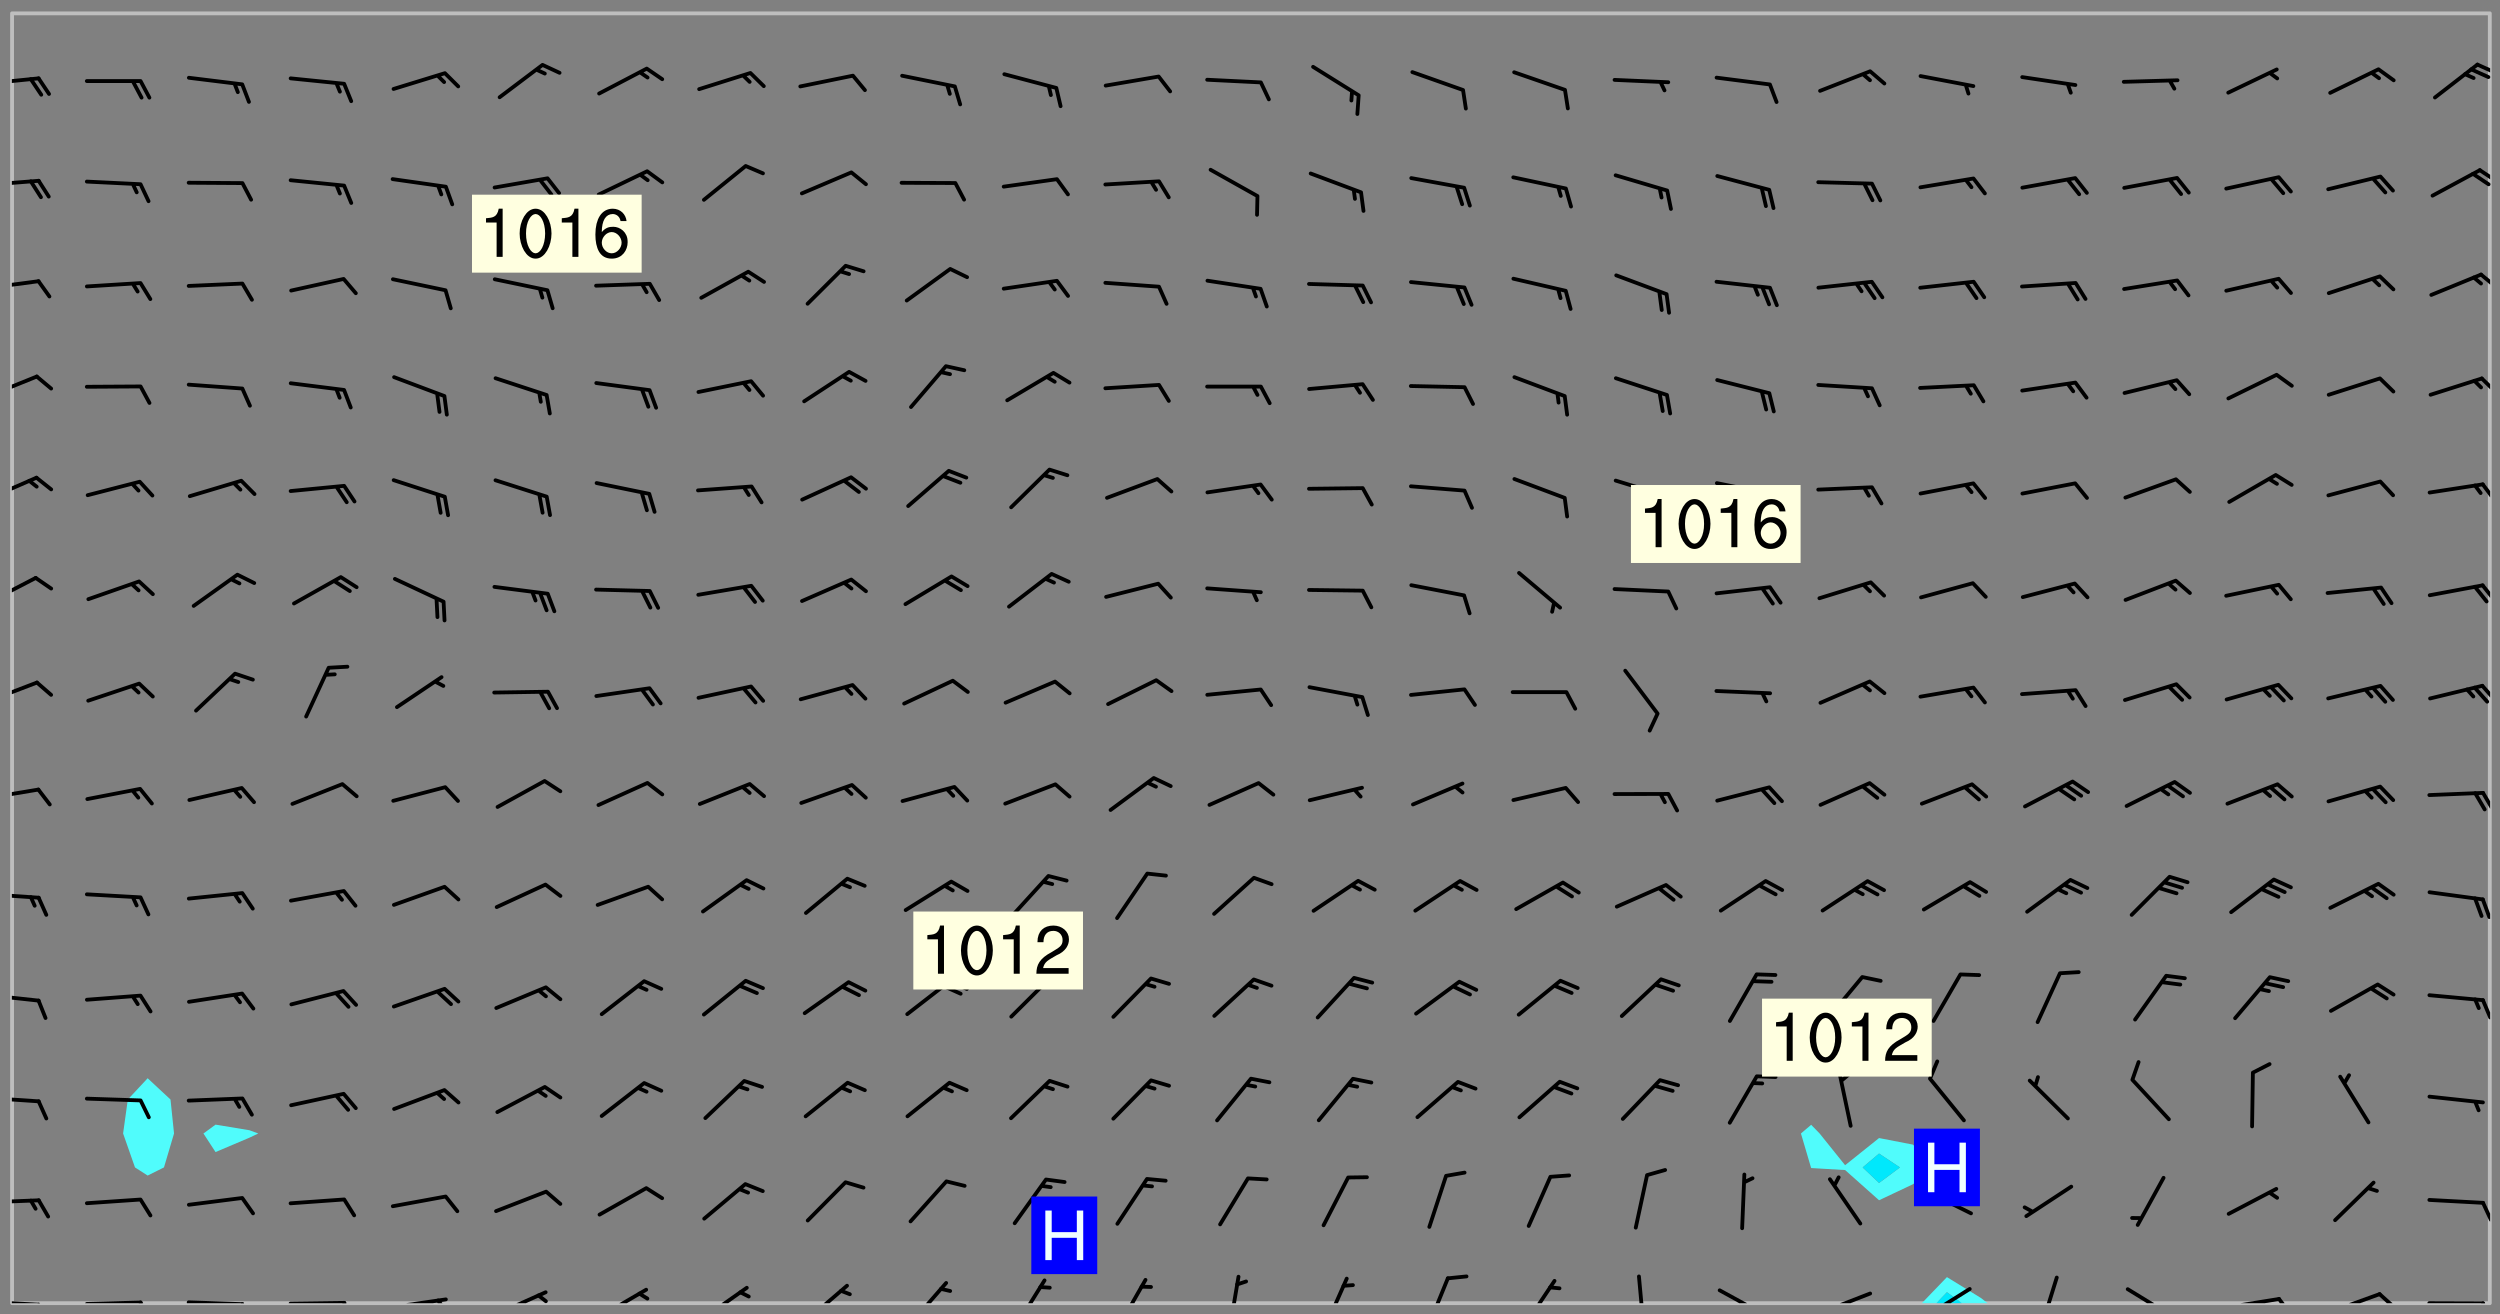 <svg xmlns="http://www.w3.org/2000/svg" role="img" xmlns:xlink="http://www.w3.org/1999/xlink" viewBox="142.45 309.95 326.84 171.84"><rect x="142.45" y="309.95" width="326.84" height="171.84" fill="#808080" stroke="none"/><defs><clipPath id="clip2"><path d="M 144 311.672 L 145 311.672 L 145 480.328 L 144 480.328 Z M 144 311.672"/></clipPath><clipPath id="clip3"><path d="M 144 311.672 L 468 311.672 L 468 480.328 L 144 480.328 Z M 144 311.672"/></clipPath><clipPath id="clip4"><path d="M 393 476 L 403 476 L 403 480.328 L 393 480.328 Z M 393 476"/></clipPath><clipPath id="clip5"><path d="M 395 478 L 399 478 L 399 480.328 L 395 480.328 Z M 395 478"/></clipPath><clipPath id="clip6"><path d="M 467 311.672 L 468 311.672 L 468 480.328 L 467 480.328 Z M 467 311.672"/></clipPath><clipPath id="clip7"><path d="M 144 479 L 148 479 L 148 480.328 L 144 480.328 Z M 144 479"/></clipPath><clipPath id="clip8"><path d="M 147 480 L 149 480 L 149 480.328 L 147 480.328 Z M 147 480"/></clipPath><clipPath id="clip9"><path d="M 153 479 L 162 479 L 162 480.328 L 153 480.328 Z M 153 479"/></clipPath><clipPath id="clip10"><path d="M 160 479 L 163 479 L 163 480.328 L 160 480.328 Z M 160 479"/></clipPath><clipPath id="clip11"><path d="M 166 479 L 175 479 L 175 480.328 L 166 480.328 Z M 166 479"/></clipPath><clipPath id="clip12"><path d="M 173 480 L 176 480 L 176 480.328 L 173 480.328 Z M 173 480"/></clipPath><clipPath id="clip13"><path d="M 180 480 L 188 480 L 188 480.328 L 180 480.328 Z M 180 480"/></clipPath><clipPath id="clip14"><path d="M 187 480 L 189 480 L 189 480.328 L 187 480.328 Z M 187 480"/></clipPath><clipPath id="clip15"><path d="M 193 479 L 201 479 L 201 480.328 L 193 480.328 Z M 193 479"/></clipPath><clipPath id="clip16"><path d="M 199 479 L 201 479 L 201 480.328 L 199 480.328 Z M 199 479"/></clipPath><clipPath id="clip17"><path d="M 207 478 L 215 478 L 215 480.328 L 207 480.328 Z M 207 478"/></clipPath><clipPath id="clip18"><path d="M 212 479 L 215 479 L 215 480.328 L 212 480.328 Z M 212 479"/></clipPath><clipPath id="clip19"><path d="M 220 478 L 228 478 L 228 480.328 L 220 480.328 Z M 220 478"/></clipPath><clipPath id="clip20"><path d="M 234 478 L 241 478 L 241 480.328 L 234 480.328 Z M 234 478"/></clipPath><clipPath id="clip21"><path d="M 247 477 L 254 477 L 254 480.328 L 247 480.328 Z M 247 477"/></clipPath><clipPath id="clip22"><path d="M 261 477 L 267 477 L 267 480.328 L 261 480.328 Z M 261 477"/></clipPath><clipPath id="clip23"><path d="M 275 477 L 280 477 L 280 480.328 L 275 480.328 Z M 275 477"/></clipPath><clipPath id="clip24"><path d="M 288 477 L 293 477 L 293 480.328 L 288 480.328 Z M 288 477"/></clipPath><clipPath id="clip25"><path d="M 302 476 L 305 476 L 305 480.328 L 302 480.328 Z M 302 476"/></clipPath><clipPath id="clip26"><path d="M 315 476 L 319 476 L 319 480.328 L 315 480.328 Z M 315 476"/></clipPath><clipPath id="clip27"><path d="M 328 476 L 332 476 L 332 480.328 L 328 480.328 Z M 328 476"/></clipPath><clipPath id="clip28"><path d="M 341 477 L 346 477 L 346 480.328 L 341 480.328 Z M 341 477"/></clipPath><clipPath id="clip29"><path d="M 356 476 L 358 476 L 358 480.328 L 356 480.328 Z M 356 476"/></clipPath><clipPath id="clip30"><path d="M 367 478 L 374 478 L 374 480.328 L 367 480.328 Z M 367 478"/></clipPath><clipPath id="clip31"><path d="M 380 478 L 388 478 L 388 480.328 L 380 480.328 Z M 380 478"/></clipPath><clipPath id="clip32"><path d="M 393 478 L 401 478 L 401 480.328 L 393 480.328 Z M 393 478"/></clipPath><clipPath id="clip33"><path d="M 393 480 L 396 480 L 396 480.328 L 393 480.328 Z M 393 480"/></clipPath><clipPath id="clip34"><path d="M 409 476 L 412 476 L 412 480.328 L 409 480.328 Z M 409 476"/></clipPath><clipPath id="clip35"><path d="M 420 478 L 427 478 L 427 480.328 L 420 480.328 Z M 420 478"/></clipPath><clipPath id="clip36"><path d="M 433 479 L 441 479 L 441 480.328 L 433 480.328 Z M 433 479"/></clipPath><clipPath id="clip37"><path d="M 440 479 L 443 479 L 443 480.328 L 440 480.328 Z M 440 479"/></clipPath><clipPath id="clip38"><path d="M 446 478 L 454 478 L 454 480.328 L 446 480.328 Z M 446 478"/></clipPath><clipPath id="clip39"><path d="M 453 478 L 456 478 L 456 480.328 L 453 480.328 Z M 453 478"/></clipPath><clipPath id="clip40"><path d="M 459 480 L 468 480 L 468 480.328 L 459 480.328 Z M 459 480"/></clipPath><clipPath id="clip41"><path d="M 466 480 L 468 480 L 468 480.328 L 466 480.328 Z M 466 480"/></clipPath><clipPath id="clip42"><path d="M 144 466 L 148 466 L 148 468 L 144 468 Z M 144 466"/></clipPath><clipPath id="clip43"><path d="M 466 466 L 468 466 L 468 470 L 466 470 Z M 466 466"/></clipPath><clipPath id="clip44"><path d="M 144 453 L 148 453 L 148 455 L 144 455 Z M 144 453"/></clipPath><clipPath id="clip45"><path d="M 144 439 L 148 439 L 148 442 L 144 442 Z M 144 439"/></clipPath><clipPath id="clip46"><path d="M 466 440 L 468 440 L 468 444 L 466 444 Z M 466 440"/></clipPath><clipPath id="clip47"><path d="M 144 426 L 148 426 L 148 428 L 144 428 Z M 144 426"/></clipPath><clipPath id="clip48"><path d="M 466 427 L 468 427 L 468 431 L 466 431 Z M 466 427"/></clipPath><clipPath id="clip49"><path d="M 144 412 L 148 412 L 148 415 L 144 415 Z M 144 412"/></clipPath><clipPath id="clip50"><path d="M 466 413 L 468 413 L 468 416 L 466 416 Z M 466 413"/></clipPath><clipPath id="clip51"><path d="M 144 398 L 148 398 L 148 402 L 144 402 Z M 144 398"/></clipPath><clipPath id="clip52"><path d="M 466 399 L 468 399 L 468 402 L 466 402 Z M 466 399"/></clipPath><clipPath id="clip53"><path d="M 144 385 L 148 385 L 148 389 L 144 389 Z M 144 385"/></clipPath><clipPath id="clip54"><path d="M 466 386 L 468 386 L 468 389 L 466 389 Z M 466 386"/></clipPath><clipPath id="clip55"><path d="M 144 372 L 148 372 L 148 376 L 144 376 Z M 144 372"/></clipPath><clipPath id="clip56"><path d="M 466 373 L 468 373 L 468 376 L 466 376 Z M 466 373"/></clipPath><clipPath id="clip57"><path d="M 144 358 L 148 358 L 148 363 L 144 363 Z M 144 358"/></clipPath><clipPath id="clip58"><path d="M 466 359 L 468 359 L 468 362 L 466 362 Z M 466 359"/></clipPath><clipPath id="clip59"><path d="M 144 346 L 148 346 L 148 348 L 144 348 Z M 144 346"/></clipPath><clipPath id="clip60"><path d="M 466 345 L 468 345 L 468 348 L 466 348 Z M 466 345"/></clipPath><clipPath id="clip61"><path d="M 144 333 L 148 333 L 148 335 L 144 335 Z M 144 333"/></clipPath><clipPath id="clip62"><path d="M 466 331 L 468 331 L 468 334 L 466 334 Z M 466 331"/></clipPath><clipPath id="clip63"><path d="M 465 332 L 468 332 L 468 335 L 465 335 Z M 465 332"/></clipPath><clipPath id="clip64"><path d="M 144 319 L 148 319 L 148 322 L 144 322 Z M 144 319"/></clipPath><clipPath id="clip65"><path d="M 466 318 L 468 318 L 468 320 L 466 320 Z M 466 318"/></clipPath><clipPath id="clip66"><path d="M 465 318 L 468 318 L 468 321 L 465 321 Z M 465 318"/></clipPath><g id="surface1670" clip-path="url(#clip1)"><path fill="#fff" fill-opacity="0" fill-rule="evenodd" d="M 0 0 L 1000 0 L 1000 1000 L 0 1000 Z M 0 0"/><path fill="#d3d3d3" fill-opacity="0" fill-rule="evenodd" d="M162.152 355.867L161.918 356.16 161.977 356.395 162.094 356.566 162.27 356.801 162.562 357.148 162.676 357.207 162.793 357.035 162.852 356.801 163.027 356.625 163.492 356.449 164.191 356.449 164.426 356.742 164.715 357.559 164.773 357.734 164.949 357.965 165.301 358.199 166 358.898 166.172 359.074 166.406 359.422 166.641 359.832 166.93 360.414 167.34 360.879 167.57 361.113 167.805 361.289 167.922 361.52 168.098 361.812 168.27 362.977 168.27 363.211 168.328 363.5 168.387 363.617 168.504 363.734 168.852 364.145 168.969 364.316 169.145 364.492 169.32 364.727 169.438 364.898 169.609 365.25 169.668 365.484 169.902 365.891 170.137 365.832 169.961 366.008 169.902 366.938 169.32 366.938 169.086 366.824 168.738 366.938 168.621 367.055 168.562 367.348 168.504 367.523 168.387 367.695 167.922 367.988 167.863 368.223 167.805 368.336 167.805 368.98 167.863 369.152 167.863 369.562 167.922 369.621 167.922 370.027 167.98 370.434 168.098 370.609 168.156 370.668 168.387 371.309 168.328 371.602 168.328 372.301 168.27 372.883 168.27 373.117 168.211 373.348 168.156 373.699 168.156 375.621 168.211 375.738 168.637 375.738 168.27 375.855 168.246 376.207 169.137 377.375 170.879 377.914 172.219 378.273 172.219 378.812 172.309 379.621 172.844 380.336 174.363 380.605 175.254 380.52 175.344 381.684 175.879 381.863 177.039 381.684 179.094 380.699 180.254 380.336 182.133 380.16 183.828 379.98 183.648 380.699 182.133 380.785 180.883 380.875 180.078 381.145 179.004 381.953 179.273 382.672 179.809 383.57 179.629 384.195 179.363 385.004 179.629 386.082 180.254 386.98 181.059 387.16 182.309 386.98 182.043 387.703 182.141 388.207 182.195 388.5 182.195 388.672 182.254 388.965 182.254 389.371 182.43 389.488 182.781 389.605 183.188 389.605 183.48 389.43 183.594 389.312 183.652 389.195 183.77 388.965 183.828 388.789 184.18 388.324 184.41 388.148 184.586 388.09 184.762 388.148 184.82 388.324 184.938 389.312 184.992 389.781 185.051 389.953 185.168 390.188 185.344 390.246 186.16 390.305 186.449 390.305 186.566 390.539 186.625 390.945 186.684 391.297 186.684 392.402 186.801 392.695 186.918 393.043 187.207 393.742 187.383 394.094 187.965 394.848 188.316 395.023 188.488 395.082 188.957 395.316 189.598 395.781 189.945 396.016 190.238 396.191 190.531 396.246 190.762 396.309 191.578 396.656 191.871 396.832 191.984 397.004 192.336 397.355 192.453 397.531 192.977 398.172 192.977 398.461 193.035 398.812 193.035 399.16 193.094 399.512 193.152 399.801 193.27 399.859 193.441 399.918 193.617 399.918 194.199 400.152 194.375 400.27 194.551 400.559 194.727 400.793 194.84 401.027 195.133 401.258 195.25 401.375 195.25 401.785 195.309 401.84 195.598 402.074 195.832 402.191 195.891 402.309 196.008 402.48 196.066 402.598 196.297 402.832 196.355 403.008 196.59 403.066 196.707 403.125 196.59 403.238 196.531 403.355 196.531 403.473 196.414 403.766 196.297 404.055 196.297 404.637 196.473 404.754 196.59 404.812 196.648 404.93 196.766 405.047 196.879 405.105 197.055 405.453 197.113 405.805 197.172 406.211 197.172 406.387 197.113 406.562 196.996 407.262 196.996 407.434 197.113 407.609 197.406 407.902 197.812 407.902 197.988 408.02 198.105 408.191 198.223 408.484 198.223 408.719 197.695 408.719 197.465 408.484 197.23 408.484 197.055 408.543 196.996 409.242 197.055 409.59 197.172 409.766 197.348 410.176 197.465 410.406 197.754 410.875 197.93 410.93 198.453 410.93 198.688 410.988 199.445 411.629 199.504 411.922 199.504 412.156 199.562 412.215 199.793 412.562 199.793 412.914 199.676 413.086 199.676 413.379 199.969 413.668 200.262 413.844 200.434 413.902 200.727 414.078 201.02 414.195 201.602 414.602 201.891 414.836 202.184 415.012 202.402 415.172 202.418 415.184 202.648 415.359 203.289 415.883 203.465 416.117 203.582 416.293 203.758 416.469 203.871 416.641 203.871 417.281 203.988 417.457 204.457 417.574 205.039 417.691 205.273 417.75 205.504 417.863 205.797 417.98 205.91 418.039 206.496 418.391 206.785 418.562 206.961 418.625 207.137 418.68 207.312 418.738 208.012 419.09 208.301 419.266 208.535 419.32 208.824 419.496 209.059 419.613 209.699 420.02 209.992 420.137 210.164 420.195 210.398 420.254 210.809 420.312 211.039 420.371 211.273 420.488 211.332 420.66 210.922 420.836 211.391 420.895 211.449 421.188 211.562 421.422 211.738 421.477 211.973 421.535 212.148 421.594 212.555 421.711 213.195 421.945 213.312 422.117 213.371 422.352 213.371 422.527 213.312 422.645 213.254 423.051 213.488 423.285 213.605 423.344 213.953 423.461 214.594 423.691 214.77 423.809 215.059 423.926 215.234 424.102 215.469 424.566 216.051 425.672 216.227 425.848 216.574 426.023 216.75 426.141 217.102 426.258 218.148 426.781 218.383 426.84 218.848 426.953 219.141 427.012 219.605 427.188 220.363 427.77 220.598 428.004 220.945 428.469 221.121 428.645 221.41 428.879 222.227 429.578 222.52 429.754 222.809 430.043 223.102 430.219 223.395 430.508 224.09 431.148 224.266 431.324 224.559 431.559 224.848 431.793 225.316 432.082 225.957 432.664 226.305 432.898 226.539 433.191 226.887 433.539 227.238 434.004 228.172 434.996 228.52 435.402 228.637 435.578 228.871 435.637 228.984 435.754 229.629 435.93 229.859 436.043 230.094 436.102 230.387 436.277 230.617 436.395 231.551 437.094 231.957 437.5 232.191 437.676 232.598 437.852 232.832 437.969 233.648 438.316 233.996 438.551 234.23 438.668 234.523 438.957 234.754 439.074 235.512 439.426 235.863 439.598 236.094 439.656 236.387 439.773 236.621 439.832 237.492 440.008 238.309 440.008 238.777 440.238 238.949 440.297 239.824 440.996 240.289 441.113 240.582 441.172 240.758 441.23 240.988 441.289 241.457 441.348 241.805 441.406 242.156 441.465 242.562 441.523 242.855 441.523 243.027 441.582 243.027 441.812 243.203 441.988 243.496 441.988 243.844 442.047 244.195 442.105 244.895 442.223 245.535 442.223 246 441.988 246.293 441.812 246.465 441.695 246.875 441.523 247.164 441.348 248.098 440.883 248.566 440.59 249.09 440.297 249.555 440.125 250.02 439.949 251.07 439.484 251.359 439.367 251.77 439.25 252.059 439.133 252.586 438.957 254.102 438.258 254.684 437.91 254.973 437.852 255.266 437.793 255.613 437.676 256.488 437.445 256.84 437.328 256.953 437.328 257.188 437.27 258.062 437.035 258.297 436.977 259.109 436.977 259.461 436.918 260.277 436.801 260.449 436.742 260.801 436.688 261.094 436.629 261.324 436.57 262.141 436.395 262.316 436.336 262.664 436.336 262.898 436.277 263.363 436.16 264.121 435.988 264.355 435.93 264.703 435.93 265.113 435.812 265.402 435.754 266.688 435.695 266.977 435.695 267.387 435.637 267.617 435.578 267.793 435.578 268.668 435.461 269.074 435.461 269.484 435.344 269.832 435.344 270.184 435.23 271.055 435.172 272.805 435.172 273.852 435.461 274.262 435.578 274.551 435.695 274.902 435.812 275.191 435.93 276.242 436.102 276.531 436.16 276.824 436.16 277.117 436.219 277.289 436.277 277.699 436.336 277.871 436.395 277.988 436.453 278.105 436.453 278.223 436.512 278.574 436.57 278.688 436.57 279.098 436.637 281.02 437.031 282.945 437.426 284.465 437.875 286.16 438.594 288.305 439.398 289.91 438.68 291.34 437.875 292.5 436.797 293.75 436.348 296.785 435.629 298.66 435.27 300.805 433.922 303.039 432.668 305.539 431.41 307.234 430.961 309.02 430.781 310.18 430.512 310.805 431.051 312.145 430.781 312.859 429.793 313.844 428.449 314.289 428.27 315.094 427.91 316.969 427.371 318.754 426.922 320.004 426.652 321.164 426.562 322.863 426.473 324.824 426.203 326.074 426.113 326.613 426.113 327.238 426.023 328.129 426.023 330.273 425.844 332.684 425.664 335.273 425.574 336.969 425.754 338.578 425.844 340.008 426.203 341.168 426.922 343.043 427.91 344.203 429.438 344.469 430.152 345.098 430.242 345.453 431.141 345.988 431.68 346.523 433.207 347.598 433.566 348.133 433.566 347.328 434.102 347.418 435.809 348.133 438.504 349.023 439.309 349.918 440.297 350.633 441.555 352.418 442.094 353.938 441.914 354.293 443.258 355.902 442.453 356.883 441.914 357.152 442.184 357.469 441.969 357.688 441.824 358.488 442.273 358.938 441.914 359.293 441.914 359.828 441.645 360.367 440.926 360.902 440.656 361.527 439.668 362.688 440.117 363.527 440.488 364.922 441.105 366.617 440.926 368.223 440.926 370.008 441.016 370.188 439.309 370.723 437.965 371.527 438.234 372.02 439.082 372.422 439.488 372.332 440.027 372.332 440.387 373.047 440.836 373.758 440.566 375.188 440.566 375.547 441.555 375.992 442.812 376.707 444.156 377.957 444.785 379.652 445.414 380.367 445.234 380.547 444.695 381.527 444.605 381.977 444.965 382.062 446.223 381.797 446.852 381.262 447.031 381.262 447.57 381.977 448.555 382.242 449.094 383.227 450.082 384.027 451.16 383.762 451.52 383.672 452.418 383.047 454.75 382.691 456.816 382.602 458.609 382.422 459.328 382.332 459.867 382.332 461.305 381.352 463.188 380.992 464.895 380.457 465.793 379.652 466.961 379.387 467.5 381.441 468.754 381.527 469.113 381.172 469.652 381.082 469.473 381.082 470.281 381.172 471.719 380.727 472.434 379.652 472.527 379.387 473.242 379.922 474.141 380.727 474.859 381.887 475.668 383.227 475.938 383.672 476.297 383.316 476.746 381.527 476.656 380.277 476.207 379.562 475.488 378.938 475.398 378.762 478.988 378.574 480.297 467.934 480.297 467.934 311.703 412.664 311.703 412.664 360.785 413.426 360.91 416.715 361.453 418.738 364.289 418.738 367.043 421.09 367.375 423.438 367.707 427.488 367.707 426.109 371.867 424.086 372.574 422.062 373.277 421.52 373.621 418.926 375.238 418.738 375.355 416.715 373.277 415.984 370.535 413.312 368.457 411.938 364.957 411.871 364.875 409.914 362.203 412.664 360.785 412.664 311.703 294.422 311.703 294.422 403.117 294.539 403.148 294.672 403.16 294.746 403.234 294.852 403.281 294.941 403.34 295.027 403.398 295.117 403.457 295.414 403.754 295.473 403.844 295.504 403.961 295.531 404.078 295.547 404.215 295.516 404.332 295.457 404.422 295.398 404.508 295.355 404.613 295.309 404.715 295.281 404.836 295.281 404.98 295.457 405.25 295.605 405.398 295.68 405.484 295.754 405.559 295.797 405.664 295.859 405.754 295.918 405.84 295.961 405.945 296.02 406.035 296.066 406.137 296.109 406.242 296.168 406.328 296.285 406.508 296.359 406.582 296.422 406.668 296.48 406.758 296.523 406.863 296.582 406.953 296.641 407.039 296.703 407.129 296.762 407.219 296.805 407.32 296.922 407.5 296.996 407.574 297.055 407.66 297.129 407.734 297.219 407.793 297.324 407.84 297.473 407.84 297.605 407.824 297.738 407.84 297.84 407.793 297.914 407.719 297.961 407.617 297.945 407.484 297.945 407.336 297.898 407.23 297.871 407.113 297.824 407.012 297.797 406.891 297.754 406.789 297.691 406.699 297.648 406.598 297.605 406.492 297.574 406.375 297.559 406.242 297.547 406.105 297.633 406.047 297.691 405.961 297.812 405.93 297.855 406.035 297.871 406.168 297.871 406.285 297.93 406.387 297.988 406.477 298.078 406.535 298.227 406.684 298.285 406.773 298.328 406.879 298.316 406.98 298.402 407.039 298.508 407.086 298.594 407.145 298.684 407.203 298.758 407.277 298.641 407.305 298.535 407.352 298.449 407.41 298.375 407.484 298.316 407.574 298.254 407.66 298.227 407.781 298.18 407.883 298.137 407.988 298.105 408.105 298.094 408.238 298.078 408.371 298.078 408.52 298.105 408.637 298.152 408.742 298.195 408.844 298.254 408.934 298.328 409.008 298.418 409.066 298.492 409.141 298.582 409.199 298.641 409.289 298.684 409.395 298.73 409.496 298.848 409.527 298.98 409.543 299.129 409.543 299.246 409.512 299.352 409.555 299.395 409.66 299.441 409.762 299.469 409.883 299.5 410 299.527 410.117 299.559 410.238 299.586 410.355 299.691 410.398 299.793 410.445 299.926 410.43 300.074 410.578 300.137 410.664 300.211 410.738 300.281 410.812 300.371 410.875 300.477 410.918 300.578 410.961 300.695 410.992 300.832 411.008 300.949 410.977 301.023 410.902 301.051 410.785 301.039 410.652 301.008 410.531 300.98 410.414 301.023 410.309 301.141 410.309 301.23 410.371 301.348 410.398 301.496 410.398 301.629 410.414 301.777 410.414 301.91 410.43 302.043 410.414 302.191 410.414 302.324 410.398 302.457 410.387 302.594 410.398 302.711 410.371 302.844 410.355 303.035 410.297 302.977 410.473 302.961 410.605 302.934 410.727 302.918 410.859 302.859 410.945 302.727 410.961 302.621 411.008 302.516 411.051 302.398 411.082 302.281 411.109 302.016 411.141 301.867 411.141 301.734 411.156 301.66 411.23 301.719 411.316 301.867 411.465 301.984 411.645 302.059 411.715 302.148 411.777 302.238 411.836 302.324 411.895 302.414 411.953 302.516 411.996 302.621 412.059 302.727 412.102 302.812 412.16 302.918 412.207 303.02 412.25 303.199 412.367 303.258 412.457 303.215 412.559 303.168 412.664 303.184 412.797 303.406 413.02 303.465 413.109 303.508 413.211 303.539 413.332 303.582 413.434 303.598 413.566 303.629 413.684 303.641 413.82 303.672 413.938 303.82 414.086 303.922 414.129 304.027 414.172 304.145 414.203 304.277 414.219 304.414 414.234 304.531 414.234 304.648 414.203 304.738 414.145 304.781 414.039 304.828 413.938 304.871 413.832 304.902 413.715 304.914 413.582 304.914 413.434 304.902 413.301 304.887 413.168 304.855 413.051 304.812 412.945 304.766 412.84 304.723 412.738 304.68 412.633 304.664 412.5 304.68 412.367 304.707 412.25 304.738 412.133 304.766 412.012 304.812 411.91 304.902 411.852 304.988 411.789 305.062 411.715 305.152 411.656 305.375 411.434 305.434 411.348 305.508 411.273 305.625 411.094 305.684 411.008 305.684 410.859 305.609 410.785 305.508 410.738 305.402 410.695 305.301 410.652 305.242 410.562 305.195 410.457 305.168 410.34 305.258 410.281 305.375 410.25 305.477 410.207 305.656 410.09 305.805 409.941 305.816 409.809 305.805 409.703 305.715 409.645 305.582 409.66 305.434 409.66 305.301 409.676 305.168 409.66 305.047 409.629 304.961 409.57 304.887 409.496 304.828 409.406 304.766 409.32 304.648 409.141 304.59 409.055 304.621 408.934 304.707 408.875 304.828 408.844 304.887 408.758 304.887 408.637 304.855 408.52 304.797 408.43 304.738 408.344 304.691 408.238 304.664 408.121 304.648 407.988 304.707 407.898 304.781 407.824 304.871 407.766 304.988 407.586 305.062 407.512 305.121 407.426 305.27 407.277 305.391 407.246 305.523 407.23 305.656 407.246 305.73 407.32 305.773 407.426 305.789 407.559 305.758 407.676 305.641 407.707 305.508 407.719 305.359 407.867 305.316 407.973 305.27 408.074 305.242 408.195 305.211 408.312 305.211 408.461 305.242 408.578 305.285 408.684 305.344 408.773 305.418 408.844 305.492 408.918 305.609 408.949 305.73 408.977 305.848 408.949 305.98 408.934 306.098 408.934 306.188 408.992 306.262 409.066 306.309 409.172 306.367 409.258 306.469 409.305 306.602 409.32 306.707 409.363 306.793 409.422 306.781 409.527 306.707 409.602 306.527 409.719 306.469 409.809 306.379 409.867 306.309 409.941 306.234 410.016 306.172 410.105 306.145 410.223 306.129 410.355 306.145 410.488 306.129 410.621 306.129 410.77 306.145 410.902 306.172 411.02 306.203 411.141 306.277 411.215 306.367 411.273 306.453 411.332 306.543 411.391 306.66 411.422 306.66 411.508 306.559 411.555 306.469 411.613 306.203 411.645 306.086 411.672 305.938 411.672 305.832 411.715 305.73 411.762 305.672 411.852 305.609 412.086 305.598 412.219 305.566 412.34 305.551 412.473 305.551 412.766 305.539 412.898 305.551 413.035 305.566 413.168 305.699 413.184 305.832 413.195 305.953 413.227 306.039 413.285 306.113 413.359 306.16 413.465 306.203 413.566 306.219 413.699 306.219 414.145 306.203 414.277 306.203 414.723 306.234 414.988 306.262 415.105 306.277 415.238 306.309 415.355 306.395 415.566 306.426 415.832 306.426 415.98 306.395 416.098 306.367 416.215 306.336 416.336 306.309 416.453 306.277 416.57 306.246 416.691 306.234 416.824 306.219 416.957 306.309 417.016 306.426 416.984 306.527 417 306.574 417.105 306.543 417.371 306.543 417.812 306.5 417.918 306.453 418.023 306.41 418.125 306.367 418.23 306.309 418.316 306.277 418.438 306.234 418.555 306.203 418.672 306.188 418.805 306.203 418.938 306.262 419.027 306.367 419.074 306.453 419.133 306.512 419.219 306.5 419.355 306.469 419.473 306.426 419.574 306.426 420.02 306.41 420.152 306.41 420.301 306.379 420.418 306.336 420.523 306.309 420.641 306.262 420.746 306.219 420.848 306.188 420.969 306.16 421.086 306.129 421.219 306.098 421.336 306.07 421.453 306.027 421.559 305.996 421.676 305.965 421.797 305.953 421.93 305.938 422.062 305.938 422.359 305.965 422.477 305.965 422.625 306.012 423.023 306.039 423.141 306.098 423.23 306.219 423.262 306.367 423.262 306.5 423.246 306.559 423.336 306.559 423.453 306.5 423.543 306.41 423.602 306.309 423.645 306.203 423.691 306.113 423.75 306.027 423.809 305.891 423.824 305.773 423.793 305.641 423.777 305.539 423.824 305.477 423.91 305.465 424.047 305.449 424.18 305.418 424.297 305.391 424.414 305.375 424.547 305.344 424.668 305.344 424.965 305.359 425.098 305.391 425.215 305.391 425.363 305.402 425.496 305.402 425.645 305.375 425.762 305.328 425.863 305.301 425.984 305.27 426.102 305.211 426.191 305.137 426.266 305.035 426.309 304.93 426.355 304.812 426.383 304.691 426.414 304.59 426.367 304.648 426.281 304.754 426.234 304.781 426.117 304.812 426 304.84 425.879 304.871 425.762 304.871 425.613 304.887 425.48 304.855 425.363 304.812 425.258 304.707 425.273 304.633 425.348 304.531 425.391 304.441 425.453 304.367 425.527 304.324 425.629 304.309 425.762 304.277 425.879 304.25 426 304.219 426.117 304.191 426.234 304.16 426.355 304.133 426.473 304.102 426.59 304.059 426.695 303.969 426.754 303.879 426.754 303.762 426.723 303.73 426.637 303.746 426.5 303.715 426.383 303.715 426.234 303.703 426.102 303.703 425.953 303.641 425.719 303.613 425.598 303.57 425.496 303.523 425.391 303.465 425.305 303.406 425.215 303.363 425.109 303.301 425.023 303.152 424.875 303.082 424.801 302.977 424.754 302.871 424.711 302.77 424.668 302.473 424.371 302.383 424.297 302.297 424.238 302.191 424.195 302.102 424.133 302.016 424.074 301.91 424.031 301.82 423.973 301.734 423.91 301.66 423.84 301.555 423.793 301.469 423.734 301.363 423.691 301.273 423.629 301.172 423.586 301.066 423.543 300.98 423.484 300.875 423.438 300.77 423.395 300.668 423.348 300.578 423.289 300.477 423.246 300.371 423.203 300.281 423.141 300.164 423.113 300.031 423.098 299.898 423.113 299.75 423.113 299.617 423.129 299.5 423.098 299.41 423.039 299.336 422.965 299.246 422.906 299.145 422.859 298.996 422.859 298.875 422.832 298.773 422.789 298.699 422.715 298.582 422.535 298.492 422.477 298.391 422.434 298.301 422.371 298.195 422.328 298.105 422.27 298.02 422.211 297.914 422.164 297.855 422.078 297.797 421.988 297.754 421.883 297.707 421.781 297.633 421.707 297.547 421.648 297.473 421.574 297.383 421.516 297.16 421.293 297.117 421.188 297.086 420.922 297.191 420.879 297.336 420.879 297.441 420.922 297.516 420.996 297.605 421.055 297.691 421.113 297.797 421.16 297.887 421.219 298.035 421.367 298.105 421.441 298.254 421.59 298.316 421.676 298.391 421.75 298.477 421.809 298.551 421.883 298.641 421.945 298.73 422.004 298.816 422.062 299.086 422.238 299.188 422.285 299.293 422.328 299.395 422.371 299.441 422.297 299.5 422.211 299.574 422.137 299.645 422.062 299.75 422.105 299.824 422.18 299.883 422.27 299.926 422.371 299.973 422.477 300.016 422.582 300.137 422.609 300.254 422.582 300.328 422.492 300.371 422.387 300.43 422.297 300.504 422.223 300.609 422.18 300.727 422.152 300.859 422.164 300.949 422.223 301.098 422.371 301.156 422.461 301.199 422.566 301.246 422.668 301.289 422.773 301.332 422.875 301.438 422.922 301.543 422.965 301.676 422.98 301.762 422.922 301.82 422.832 301.895 422.758 302 422.715 302.117 422.742 302.223 422.789 302.324 422.832 302.43 422.875 302.531 422.922 302.711 423.039 302.711 423.156 302.695 423.289 302.711 423.422 302.727 423.559 302.785 423.645 302.887 423.691 303.008 423.719 303.125 423.75 303.273 423.75 303.391 423.719 303.449 423.629 303.629 423.512 303.688 423.422 303.762 423.348 303.82 423.262 303.938 423.082 304.117 422.965 304.234 422.996 304.324 423.055 304.367 423.129 304.352 423.262 304.352 423.379 304.441 423.438 304.59 423.438 304.723 423.422 304.855 423.41 305.121 423.379 305.227 423.336 305.344 423.305 305.465 423.277 305.539 423.203 305.609 423.129 305.672 423.039 305.656 422.934 305.609 422.832 305.508 422.789 305.402 422.773 305.285 422.801 305.02 422.832 304.871 422.832 304.797 422.758 304.707 422.699 304.59 422.668 304.473 422.641 304.34 422.625 304.191 422.625 304.059 422.641 303.762 422.641 303.656 422.594 303.508 422.445 303.465 422.344 303.406 422.254 303.629 422.031 303.715 421.973 303.82 421.93 303.938 421.898 304.07 421.883 304.203 421.898 304.34 421.914 304.441 421.957 304.574 421.945 304.664 421.883 304.766 421.84 304.828 421.75 304.781 421.648 304.691 421.59 304.574 421.559 304.473 421.516 304.414 421.426 304.352 421.336 304.352 421.219 304.367 421.086 304.473 421.039 304.547 420.969 304.547 420.848 304.457 420.789 304.426 420.672 304.516 420.613 304.59 420.539 304.633 420.434 304.691 420.344 304.738 420.242 304.754 420.109 304.754 419.961 304.707 419.855 304.664 419.754 304.574 419.695 304.441 419.68 304.34 419.637 304.203 419.621 304.086 419.59 303.641 419.59 303.508 419.574 303.375 419.562 303.242 419.547 303.125 419.516 302.977 419.516 302.844 419.5 302.711 419.488 302.445 419.457 302.324 419.414 302.238 419.355 302.164 419.281 302.164 419.133 302.176 419 302.281 418.953 302.383 418.91 302.516 418.895 302.668 418.895 302.801 418.879 303.094 418.879 303.215 418.91 303.316 418.953 303.406 419.012 303.641 419.074 303.762 419.027 303.852 418.969 303.953 418.926 304.086 418.91 304.191 418.953 304.293 419 304.426 419.012 304.547 418.984 304.691 418.984 304.812 418.953 304.93 418.926 305.035 418.879 305.109 418.805 305.195 418.746 305.344 418.598 305.402 418.512 305.449 418.406 305.477 418.289 305.492 418.184 305.391 418.141 305.301 418.082 305.184 418.051 305.078 418.008 304.988 417.945 304.914 417.859 304.84 417.785 304.738 417.742 304.633 417.695 304.531 417.652 304.473 417.562 304.426 417.461 304.34 417.25 304.277 417.164 304.219 417.074 304.145 417 304.059 416.941 303.789 416.941 303.672 416.973 303.582 417.031 303.48 417.074 303.348 417.09 303.242 417.074 303.215 416.957 303.152 416.867 303.035 416.836 302.934 416.793 302.785 416.645 302.754 416.527 302.738 416.422 302.812 416.348 302.992 416.23 303.109 416.203 303.227 416.172 303.363 416.188 303.465 416.23 303.57 416.273 303.672 416.32 303.777 416.363 303.895 416.395 304.027 416.41 304.145 416.438 304.277 416.453 304.383 416.438 304.473 416.379 304.398 416.305 304.293 416.262 304.219 416.188 304.145 416.098 303.996 415.949 303.91 415.891 303.82 415.832 303.746 415.758 303.656 415.699 303.555 415.652 303.434 415.625 303.332 415.578 303.227 415.535 303.109 415.504 303.008 415.461 302.887 415.43 302.738 415.43 302.621 415.461 302.516 415.504 302.43 415.566 302.25 415.684 302.164 415.742 302.074 415.801 301.969 415.848 301.883 415.906 301.777 415.949 301.676 415.992 301.57 416.039 301.496 416.113 301.438 416.203 301.379 416.289 301.332 416.395 301.273 416.48 301.199 416.555 301.066 416.543 300.949 416.512 300.832 416.512 300.758 416.586 300.668 416.645 300.594 416.719 300.504 416.777 300.418 416.836 300.312 416.883 300.211 416.926 300.074 416.941 299.973 416.898 299.824 416.75 299.719 416.703 299.633 416.703 299.527 416.75 299.426 416.793 299.305 416.824 299.188 416.793 299.113 416.719 299.113 416.602 299.145 416.48 299.219 416.41 299.277 416.32 299.352 416.246 299.469 416.215 299.574 416.172 299.867 416.172 300 416.156 300.137 416.141 300.238 416.098 300.328 416.039 300.43 415.992 300.52 415.934 300.652 415.922 300.742 415.98 300.875 415.992 300.965 415.934 301.051 415.875 301.156 415.832 301.246 415.773 301.332 415.711 301.422 415.652 301.57 415.504 301.629 415.418 301.688 415.328 301.793 415.285 301.926 415.27 302.043 415.297 302.164 415.328 302.223 415.27 302.281 415.18 302.312 414.914 302.34 414.797 302.445 414.809 302.578 414.824 302.68 414.781 302.77 414.723 302.828 414.633 302.902 414.559 302.961 414.469 303.008 414.367 303.02 414.234 303.008 414.102 302.961 413.996 302.812 413.848 302.754 413.758 302.695 413.672 302.652 413.566 302.652 413.121 302.668 412.988 302.668 412.84 302.68 412.707 302.621 412.648 302.531 412.707 302.43 412.664 302.25 412.547 302.164 412.488 302.102 412.398 302.043 412.309 301.969 412.234 301.883 412.176 301.762 412.207 301.66 412.219 301.555 412.266 301.469 412.324 301.363 412.367 301.215 412.516 301.125 412.574 301.039 412.633 300.949 412.695 300.844 412.738 300.711 412.754 300.711 412.633 300.816 412.59 300.934 412.559 301.008 412.488 301.051 412.383 301.051 412.234 301.023 412.117 300.875 411.969 300.742 411.953 300.594 411.953 300.477 411.984 300.371 412.027 300.27 412.07 300.18 412.133 300.062 412.16 299.988 412.086 300 411.953 299.957 411.852 299.914 411.746 299.824 411.688 299.707 411.715 299.586 411.746 299.469 411.777 299.367 411.82 299.246 411.852 299.145 411.895 299.039 411.938 298.949 411.996 298.848 412.012 298.848 411.895 298.863 411.762 298.805 411.672 298.73 411.715 298.582 411.863 298.523 411.953 298.449 412.027 298.402 412.133 298.359 412.234 298.285 412.309 298.227 412.398 298.152 412.473 298.094 412.559 298.02 412.633 297.93 412.695 297.855 412.766 297.781 412.84 297.68 412.855 297.547 412.871 297.441 412.828 297.441 412.707 297.59 412.559 297.633 412.457 297.691 412.367 297.738 412.266 297.781 412.16 297.84 412.07 297.871 411.953 297.914 411.852 297.945 411.73 297.973 411.613 298.02 411.508 298.062 411.406 298.105 411.301 298.18 411.23 298.27 411.168 298.359 411.109 298.461 411.066 298.758 411.066 299.023 411.035 299.129 410.992 299.055 410.918 298.938 410.887 298.832 410.844 298.742 410.785 298.641 410.738 298.551 410.68 298.449 410.637 298.344 410.594 298.254 410.531 298.168 410.473 298.062 410.43 297.961 410.387 297.84 410.355 297.723 410.324 297.621 410.281 297.5 410.25 297.398 410.207 297.309 410.148 297.266 410.043 297.25 409.91 297.352 409.867 297.484 409.852 297.621 409.867 297.754 409.852 297.855 409.809 297.914 409.719 297.93 409.613 297.84 409.555 297.766 409.48 297.664 409.438 297.574 409.379 297.426 409.23 297.383 409.125 297.367 408.992 297.367 408.699 297.309 408.609 297.219 408.551 297.145 408.477 297.102 408.371 297.07 408.254 297.012 408.164 296.938 408.09 296.82 408.062 296.746 407.988 296.656 407.93 296.566 407.867 296.48 407.809 296.406 407.734 296.348 407.648 296.301 407.543 296.215 407.484 296.066 407.336 295.871 407.277 295.738 407.293 295.637 407.336 295.562 407.41 295.516 407.512 295.473 407.617 295.414 407.707 295.355 407.793 295.059 408.09 294.969 408.148 294.883 408.148 294.82 408.062 294.777 407.957 294.809 407.84 294.867 407.75 294.895 407.633 294.883 407.5 294.793 407.438 294.688 407.484 294.57 407.512 294.453 407.543 294.184 407.719 294.082 407.766 293.965 407.793 293.859 407.84 293.77 407.898 293.668 407.941 293.609 407.855 293.562 407.75 293.578 407.617 293.625 407.512 293.695 407.438 293.77 407.367 293.828 407.277 293.828 407.129 293.785 407.023 293.547 407.023 293.445 407.07 293.414 407.188 293.387 407.305 293.355 407.426 293.281 407.469 293.148 407.484 293.074 407.438 293.031 407.336 292.988 407.23 292.941 407.129 292.898 407.023 292.777 407.055 292.676 407.098 292.543 407.113 292.426 407.145 292.32 407.188 292.23 407.246 292.129 407.293 292.008 407.32 291.875 407.336 291.773 407.293 291.715 407.203 291.668 407.098 291.625 406.996 291.582 406.891 291.582 406.773 291.641 406.684 291.727 406.625 291.906 406.508 292.008 406.461 292.113 406.418 292.219 406.359 292.32 406.316 292.41 406.254 292.512 406.211 292.617 406.152 292.719 406.105 292.809 406.047 292.914 406.004 293.016 405.961 293.105 405.898 293.207 405.855 293.344 405.84 293.461 405.871 293.562 405.914 293.684 405.945 293.785 405.988 293.891 406.035 293.992 406.078 294.098 406.121 294.199 406.168 294.305 406.211 294.406 406.254 294.512 406.301 294.598 406.359 294.703 406.402 294.82 406.434 294.926 406.477 295.027 406.523 295.117 406.582 295.223 406.625 295.324 406.668 295.43 406.715 295.547 406.742 295.648 406.789 295.77 406.816 295.918 406.816 296.004 406.758 296.02 406.656 296.078 406.566 296.051 406.449 295.977 406.375 295.859 406.195 295.785 406.121 295.695 406.047 295.516 405.93 295.43 405.871 295.324 405.828 295.223 405.781 294.953 405.605 294.895 405.516 294.82 405.441 294.762 405.352 294.719 405.25 294.688 405.133 294.672 404.996 294.672 404.434 294.66 404.301 294.645 404.168 294.613 404.051 294.598 403.918 294.586 403.785 294.555 403.664 294.332 403.441 294.273 403.355 294.258 403.25 294.289 403.133 294.422 403.117 294.422 311.703 172.992 311.703 172.992 313.156 172.934 313.391 172.582 314.441 172.41 314.965 172.293 315.312 172.117 315.723 172 315.895 171.766 316.188 171.535 316.246 171.184 316.246 171.066 316.305 170.836 316.711 170.836 317.004 170.953 317.18 171.184 317.41 171.301 317.645 171.941 318.402 172.234 318.867 172.41 319.102 172.641 319.453 172.875 319.801 173.516 320.617 173.691 321.082 173.863 321.492 173.98 322.188 174.156 322.656 174.273 324.055 174.332 324.52 174.332 325.395 174.449 326.441 174.449 331.223 174.391 331.688 174.039 332.969 173.863 333.492 173.75 333.902 173.398 334.832 172.934 336 172.699 336.582 172.582 336.758 172.41 337.105 172.234 337.512 171.883 338.328 171.824 338.621 171.711 338.914 171.594 339.203 171.535 339.379 171.418 340.254 171.359 340.66 171.301 340.777 171.242 340.953 171.184 341.125 170.953 341.652 170.836 341.824 170.836 342.059 170.719 342.293 170.66 342.465 170.484 343.051 170.484 343.34 170.426 343.516 170.426 343.809 170.367 343.922 170.309 344.449 170.309 344.621 170.254 344.855 170.254 347.477 170.078 348.293 169.961 348.469 169.785 348.703 169.668 348.875 169.555 349.109 168.969 350.043 168.738 350.332 168.445 350.797 168.27 351.031 167.98 351.383 167.629 352.082 167.516 352.312 167.34 352.723 167.164 352.953 166.758 353.48 165.941 354.18 165.648 354.352 165.359 354.586 165.184 354.703 165.008 354.879 164.484 355.285 163.957 355.461 163.785 355.637 163.551 355.691 162.91 355.867 162.152 355.867M174.363 386.891L173.289 387.34 173.648 388.234 174.898 387.52 175.344 386.98 174.363 386.891"/><path fill="#d3d3d3" fill-opacity="0" fill-rule="evenodd" d="M201.508 416.598L200.613 416.598 201.062 417.227 202.043 417.586 202.848 417.496 203.293 416.508 203.117 416.598 202.402 416.242 201.508 416.598M356.129 475.668L356.07 475.145 356.07 474.852 356.184 474.559 356.242 474.328 356.711 473.859 356.824 473.859 356.941 473.746 357.059 473.688 357.234 473.688 357.469 473.629 357.816 473.629 358.051 473.688 358.168 473.746 358.398 473.918 358.457 474.094 358.574 474.676 358.574 474.969 358.457 475.145 358.285 475.434 358.109 475.609 357.582 476.133 357.352 476.367 357.234 476.426 357.059 476.426 356.941 476.367 356.535 476.074 356.359 475.957 356.242 475.898 356.184 475.785 356.129 475.668M362.77 464.711L362.711 464.539 362.711 463.43 362.77 463.258 362.945 463.199 363.117 463.141 363.293 463.141 363.527 463.082 363.645 463.141 363.703 463.84 363.645 464.012 363.527 464.188 363.41 464.246 363.176 464.77 363.062 464.828 362.828 464.828 362.77 464.711M372.383 450.32L372.266 450.145 372.266 449.445 372.559 448.57 372.676 448.398 372.852 448.047 372.965 447.816 373.082 447.523 373.434 446.766 373.551 446.535 373.723 446.301 373.898 446.301 374.016 446.242 374.656 446.242 374.773 446.301 375.008 446.535 375.18 446.648 375.531 446.941 375.648 447.059 375.762 447.234 375.762 447.348 375.879 447.406 375.996 447.523 375.996 448.223 375.938 448.398 375.938 448.629 375.879 448.805 375.531 449.855 375.414 450.086 375.297 450.32 375.18 450.379 374.949 450.613 374.309 450.902 373.434 450.902 373.023 450.785 372.383 450.32"/><path fill="none" stroke="#bebebe" stroke-linecap="round" stroke-linejoin="round" stroke-miterlimit="10" stroke-width=".5" d="M 431.957 354.305 L 108.027 354.305 L 108.027 185.68 L 431.957 185.68 L 431.957 354.305" transform="matrix(1 0 0 -1 36 666)"/><g clip-path="url(#clip2)"><path fill="#fff" fill-opacity="0" fill-rule="evenodd" d="M 144 475.891 L 144 480.328 L 144.004 480.328 L 144 480.328 L 144 311.672 L 144.004 311.672 L 144 311.672 L 144 475.891"/></g><g clip-path="url(#clip3)"><path fill="#fff" fill-opacity="0" fill-rule="evenodd" d="M 144.004 480.328 L 144.004 311.672 L 161.754 311.672 L 161.754 450.914 L 159.16 453.699 L 158.543 458.137 L 160.098 462.574 L 161.754 463.637 L 163.887 462.574 L 165.203 458.137 L 164.742 453.699 L 161.754 450.914 L 161.754 311.672 L 170.629 311.672 L 170.629 456.98 L 169.047 458.137 L 170.629 460.566 L 175.066 458.684 L 176.219 458.137 L 175.066 457.715 L 170.629 456.98 L 170.629 311.672 L 379.234 311.672 L 379.234 457 L 377.898 458.137 L 379.207 462.574 L 379.234 462.656 L 383.672 462.918 L 388.109 466.867 L 392.547 464.77 L 395.238 462.574 L 392.547 459.594 L 388.109 458.734 L 383.672 462.285 L 380.34 458.137 L 379.234 457 L 379.234 311.672 L 467.996 311.672 L 467.996 480.328 L 402.309 480.328 L 401.426 479.641 L 396.984 476.914 L 393.699 480.328 L 144.004 480.328"/></g><path fill="#50fcfc" fill-rule="evenodd" d="M160.098 462.574L158.543 458.137 159.16 453.699 161.754 450.914 164.742 453.699 165.203 458.137 163.887 462.574 161.754 463.637 160.098 462.574M170.629 460.566L169.047 458.137 170.629 456.98 175.066 457.715 176.219 458.137 175.066 458.684 170.629 460.566M379.207 462.574L377.898 458.137 379.234 457 380.34 458.137 383.672 462.285 388.109 458.734 388.109 460.758 385.965 462.574 388.109 464.609 390.84 462.574 388.109 460.758 388.109 458.734 392.547 459.594 395.238 462.574 392.547 464.77 388.109 466.867 383.672 462.918 379.234 462.656 379.207 462.574"/><path fill="#00e8fc" fill-rule="evenodd" d="M 388.109 464.609 L 385.965 462.574 L 388.109 460.758 L 390.84 462.574 L 388.109 464.609"/><g clip-path="url(#clip4)"><path fill="#50fcfc" fill-rule="evenodd" d="M 393.699 480.328 L 395.598 480.328 L 396.984 478.887 L 398.957 480.328 L 402.309 480.328 L 401.426 479.641 L 396.984 476.914 L 393.699 480.328"/></g><g clip-path="url(#clip5)"><path fill="#00e8fc" fill-rule="evenodd" d="M 395.598 480.328 L 396.984 478.887 L 398.957 480.328 L 395.598 480.328"/></g><g clip-path="url(#clip6)"><path fill="#fff" fill-opacity="0" fill-rule="evenodd" d="M 467.996 480.328 L 468 480.328 L 468 311.672 L 467.996 311.672 L 468 311.672 L 468 480.328 L 467.996 480.328"/></g><g clip-path="url(#clip7)"><path fill="none" stroke="#000" stroke-linecap="round" stroke-linejoin="round" stroke-miterlimit="10" stroke-width=".5" d="M 111.508 185.484 L 104.492 185.855" transform="matrix(1 0 0 -1 36 666)"/></g><g clip-path="url(#clip8)"><path fill="none" stroke="#000" stroke-linecap="round" stroke-linejoin="round" stroke-miterlimit="10" stroke-width=".5" d="M 111.508 185.484 L 112.543 183.262" transform="matrix(1 0 0 -1 36 666)"/></g><g clip-path="url(#clip9)"><path fill="none" stroke="#000" stroke-linecap="round" stroke-linejoin="round" stroke-miterlimit="10" stroke-width=".5" d="M 124.828 185.766 L 117.805 185.578" transform="matrix(1 0 0 -1 36 666)"/></g><g clip-path="url(#clip10)"><path fill="none" stroke="#000" stroke-linecap="round" stroke-linejoin="round" stroke-miterlimit="10" stroke-width=".5" d="M 124.828 185.766 L 126.035 183.629" transform="matrix(1 0 0 -1 36 666)"/></g><g clip-path="url(#clip11)"><path fill="none" stroke="#000" stroke-linecap="round" stroke-linejoin="round" stroke-miterlimit="10" stroke-width=".5" d="M 138.141 185.551 L 131.117 185.789" transform="matrix(1 0 0 -1 36 666)"/></g><g clip-path="url(#clip12)"><path fill="none" stroke="#000" stroke-linecap="round" stroke-linejoin="round" stroke-miterlimit="10" stroke-width=".5" d="M 138.141 185.551 L 139.219 183.348" transform="matrix(1 0 0 -1 36 666)"/></g><g clip-path="url(#clip13)"><path fill="none" stroke="#000" stroke-linecap="round" stroke-linejoin="round" stroke-miterlimit="10" stroke-width=".5" d="M 151.457 185.719 L 144.434 185.625" transform="matrix(1 0 0 -1 36 666)"/></g><g clip-path="url(#clip14)"><path fill="none" stroke="#000" stroke-linecap="round" stroke-linejoin="round" stroke-miterlimit="10" stroke-width=".5" d="M 151.457 185.719 L 152.641 183.566" transform="matrix(1 0 0 -1 36 666)"/></g><g clip-path="url(#clip15)"><path fill="none" stroke="#000" stroke-linecap="round" stroke-linejoin="round" stroke-miterlimit="10" stroke-width=".5" d="M 164.738 186.172 L 157.781 185.168" transform="matrix(1 0 0 -1 36 666)"/></g><g clip-path="url(#clip16)"><path fill="none" stroke="#000" stroke-linecap="round" stroke-linejoin="round" stroke-miterlimit="10" stroke-width=".5" d="M 163.727 186.027 L 164.449 185.039" transform="matrix(1 0 0 -1 36 666)"/></g><g clip-path="url(#clip17)"><path fill="none" stroke="#000" stroke-linecap="round" stroke-linejoin="round" stroke-miterlimit="10" stroke-width=".5" d="M 177.785 187.105 L 171.367 184.238" transform="matrix(1 0 0 -1 36 666)"/></g><g clip-path="url(#clip18)"><path fill="none" stroke="#000" stroke-linecap="round" stroke-linejoin="round" stroke-miterlimit="10" stroke-width=".5" d="M 176.852 186.688 L 177.816 185.934" transform="matrix(1 0 0 -1 36 666)"/></g><g clip-path="url(#clip19)"><path fill="none" stroke="#000" stroke-linecap="round" stroke-linejoin="round" stroke-miterlimit="10" stroke-width=".5" d="M 190.926 187.438 L 184.855 183.902" transform="matrix(1 0 0 -1 36 666)"/></g><path fill="none" stroke="#000" stroke-linecap="round" stroke-linejoin="round" stroke-miterlimit="10" stroke-width=".5" d="M 190.043 186.926 L 191.086 186.277" transform="matrix(1 0 0 -1 36 666)"/><g clip-path="url(#clip20)"><path fill="none" stroke="#000" stroke-linecap="round" stroke-linejoin="round" stroke-miterlimit="10" stroke-width=".5" d="M 204.082 187.691 L 198.332 183.652" transform="matrix(1 0 0 -1 36 666)"/></g><path fill="none" stroke="#000" stroke-linecap="round" stroke-linejoin="round" stroke-miterlimit="10" stroke-width=".5" d="M 203.242 187.102 L 204.34 186.547" transform="matrix(1 0 0 -1 36 666)"/><g clip-path="url(#clip21)"><path fill="none" stroke="#000" stroke-linecap="round" stroke-linejoin="round" stroke-miterlimit="10" stroke-width=".5" d="M 217.184 187.961 L 211.855 183.383" transform="matrix(1 0 0 -1 36 666)"/></g><path fill="none" stroke="#000" stroke-linecap="round" stroke-linejoin="round" stroke-miterlimit="10" stroke-width=".5" d="M 216.41 187.293 L 217.555 186.848" transform="matrix(1 0 0 -1 36 666)"/><g clip-path="url(#clip22)"><path fill="none" stroke="#000" stroke-linecap="round" stroke-linejoin="round" stroke-miterlimit="10" stroke-width=".5" d="M 230.145 188.32 L 225.527 183.023" transform="matrix(1 0 0 -1 36 666)"/></g><path fill="none" stroke="#000" stroke-linecap="round" stroke-linejoin="round" stroke-miterlimit="10" stroke-width=".5" d="M 229.473 187.547 L 230.668 187.27" transform="matrix(1 0 0 -1 36 666)"/><g clip-path="url(#clip23)"><path fill="none" stroke="#000" stroke-linecap="round" stroke-linejoin="round" stroke-miterlimit="10" stroke-width=".5" d="M 243.008 188.656 L 239.297 182.688" transform="matrix(1 0 0 -1 36 666)"/></g><path fill="none" stroke="#000" stroke-linecap="round" stroke-linejoin="round" stroke-miterlimit="10" stroke-width=".5" d="M 242.465 187.785 L 243.691 187.703" transform="matrix(1 0 0 -1 36 666)"/><g clip-path="url(#clip24)"><path fill="none" stroke="#000" stroke-linecap="round" stroke-linejoin="round" stroke-miterlimit="10" stroke-width=".5" d="M 256.207 188.723 L 252.723 182.621" transform="matrix(1 0 0 -1 36 666)"/></g><path fill="none" stroke="#000" stroke-linecap="round" stroke-linejoin="round" stroke-miterlimit="10" stroke-width=".5" d="M 255.699 187.836 L 256.926 187.797" transform="matrix(1 0 0 -1 36 666)"/><g clip-path="url(#clip25)"><path fill="none" stroke="#000" stroke-linecap="round" stroke-linejoin="round" stroke-miterlimit="10" stroke-width=".5" d="M 268.367 189.137 L 267.195 182.207" transform="matrix(1 0 0 -1 36 666)"/></g><path fill="none" stroke="#000" stroke-linecap="round" stroke-linejoin="round" stroke-miterlimit="10" stroke-width=".5" d="M 268.195 188.129 L 269.359 188.516" transform="matrix(1 0 0 -1 36 666)"/><g clip-path="url(#clip26)"><path fill="none" stroke="#000" stroke-linecap="round" stroke-linejoin="round" stroke-miterlimit="10" stroke-width=".5" d="M 282.516 188.887 L 279.676 182.457" transform="matrix(1 0 0 -1 36 666)"/></g><path fill="none" stroke="#000" stroke-linecap="round" stroke-linejoin="round" stroke-miterlimit="10" stroke-width=".5" d="M 282.102 187.949 L 283.324 188.039" transform="matrix(1 0 0 -1 36 666)"/><g clip-path="url(#clip27)"><path fill="none" stroke="#000" stroke-linecap="round" stroke-linejoin="round" stroke-miterlimit="10" stroke-width=".5" d="M 295.734 188.926 L 293.086 182.418" transform="matrix(1 0 0 -1 36 666)"/></g><path fill="none" stroke="#000" stroke-linecap="round" stroke-linejoin="round" stroke-miterlimit="10" stroke-width=".5" d="M 295.734 188.926 L 298.176 189.176" transform="matrix(1 0 0 -1 36 666)"/><g clip-path="url(#clip28)"><path fill="none" stroke="#000" stroke-linecap="round" stroke-linejoin="round" stroke-miterlimit="10" stroke-width=".5" d="M 309.68 188.594 L 305.773 182.75" transform="matrix(1 0 0 -1 36 666)"/></g><path fill="none" stroke="#000" stroke-linecap="round" stroke-linejoin="round" stroke-miterlimit="10" stroke-width=".5" d="M 309.109 187.742 L 310.332 187.621" transform="matrix(1 0 0 -1 36 666)"/><g clip-path="url(#clip29)"><path fill="none" stroke="#000" stroke-linecap="round" stroke-linejoin="round" stroke-miterlimit="10" stroke-width=".5" d="M 320.719 189.172 L 321.363 182.172" transform="matrix(1 0 0 -1 36 666)"/></g><g clip-path="url(#clip30)"><path fill="none" stroke="#000" stroke-linecap="round" stroke-linejoin="round" stroke-miterlimit="10" stroke-width=".5" d="M 331.273 187.359 L 337.438 183.98" transform="matrix(1 0 0 -1 36 666)"/></g><g clip-path="url(#clip31)"><path fill="none" stroke="#000" stroke-linecap="round" stroke-linejoin="round" stroke-miterlimit="10" stroke-width=".5" d="M 344.395 184.402 L 350.945 186.941" transform="matrix(1 0 0 -1 36 666)"/></g><g clip-path="url(#clip32)"><path fill="none" stroke="#000" stroke-linecap="round" stroke-linejoin="round" stroke-miterlimit="10" stroke-width=".5" d="M 358.008 183.805 L 363.965 187.535" transform="matrix(1 0 0 -1 36 666)"/></g><g clip-path="url(#clip33)"><path fill="none" stroke="#000" stroke-linecap="round" stroke-linejoin="round" stroke-miterlimit="10" stroke-width=".5" d="M 358.875 184.348 L 357.812 184.961" transform="matrix(1 0 0 -1 36 666)"/></g><g clip-path="url(#clip34)"><path fill="none" stroke="#000" stroke-linecap="round" stroke-linejoin="round" stroke-miterlimit="10" stroke-width=".5" d="M 373.258 182.316 L 375.344 189.027" transform="matrix(1 0 0 -1 36 666)"/></g><g clip-path="url(#clip35)"><path fill="none" stroke="#000" stroke-linecap="round" stroke-linejoin="round" stroke-miterlimit="10" stroke-width=".5" d="M 390.613 183.836 L 384.621 187.508" transform="matrix(1 0 0 -1 36 666)"/></g><g clip-path="url(#clip36)"><path fill="none" stroke="#000" stroke-linecap="round" stroke-linejoin="round" stroke-miterlimit="10" stroke-width=".5" d="M 404.402 186.227 L 397.461 185.117" transform="matrix(1 0 0 -1 36 666)"/></g><g clip-path="url(#clip37)"><path fill="none" stroke="#000" stroke-linecap="round" stroke-linejoin="round" stroke-miterlimit="10" stroke-width=".5" d="M 404.402 186.227 L 405.883 184.27" transform="matrix(1 0 0 -1 36 666)"/></g><g clip-path="url(#clip38)"><path fill="none" stroke="#000" stroke-linecap="round" stroke-linejoin="round" stroke-miterlimit="10" stroke-width=".5" d="M 417.551 186.863 L 410.941 184.477" transform="matrix(1 0 0 -1 36 666)"/></g><g clip-path="url(#clip39)"><path fill="none" stroke="#000" stroke-linecap="round" stroke-linejoin="round" stroke-miterlimit="10" stroke-width=".5" d="M 417.551 186.863 L 419.371 185.219" transform="matrix(1 0 0 -1 36 666)"/></g><g clip-path="url(#clip40)"><path fill="none" stroke="#000" stroke-linecap="round" stroke-linejoin="round" stroke-miterlimit="10" stroke-width=".5" d="M 431.074 185.66 L 424.047 185.684" transform="matrix(1 0 0 -1 36 666)"/></g><g clip-path="url(#clip41)"><path fill="none" stroke="#000" stroke-linecap="round" stroke-linejoin="round" stroke-miterlimit="10" stroke-width=".5" d="M 431.074 185.66 L 432.219 183.488" transform="matrix(1 0 0 -1 36 666)"/></g><g clip-path="url(#clip42)"><path fill="none" stroke="#000" stroke-linecap="round" stroke-linejoin="round" stroke-miterlimit="10" stroke-width=".5" d="M 111.512 199.125 L 104.488 198.848" transform="matrix(1 0 0 -1 36 666)"/></g><path fill="none" stroke="#000" stroke-linecap="round" stroke-linejoin="round" stroke-miterlimit="10" stroke-width=".5" d="M111.512 199.125L112.746 197.004M110.488 199.082L111.105 198.023M124.82 199.227L117.809 198.746M124.82 199.227L126.117 197.145M138.117 199.43L131.145 198.543M138.117 199.43L139.531 197.422M151.449 199.238L144.441 198.734M151.449 199.238L152.754 197.16M164.715 199.621L157.805 198.352M164.715 199.621L166.242 197.699M177.852 200.258L171.301 197.715M177.852 200.258L179.707 198.656M190.945 200.719L184.832 197.254M190.945 200.719L193.016 199.402M203.895 201.246L198.516 196.727M203.895 201.246L206.172 200.328M203.113 200.59L204.25 200.129M216.992 201.484L212.051 196.488M216.992 201.484L219.34 200.781M230.18 201.602L225.492 196.371M230.18 201.602L232.562 201.016M243.199 201.844L239.105 196.129M243.199 201.844L245.629 201.516M242.602 201.012L243.816 200.848M256.402 201.918L252.531 196.055M256.402 201.918L258.844 201.688M255.836 201.066L257.059 200.949M269.602 201.992L265.961 195.98M269.602 201.992L272.051 201.855M282.703 202.109L279.488 195.863M282.703 202.109L285.156 202.145M295.504 202.324L293.316 195.648M295.504 202.324L297.922 202.746M309.145 202.199L306.305 195.773M309.145 202.199L311.594 202.379M321.781 202.422L320.301 195.551M321.781 202.422L324.141 203.09M334.5 202.496L334.211 195.477M334.461 201.477L335.566 202.008M345.684 201.883L349.66 196.09M346.262 201.039L346.828 202.129M357.84 200.551L364.133 197.422M358.754 200.094L358.723 201.32M371.363 197.059L377.238 200.914M372.219 197.617L371.145 198.207M385.926 195.906L389.305 202.066M386.418 196.801L385.191 196.816M404.043 200.617L397.82 197.355M403.137 200.145L404.152 199.453M416.762 201.441L411.73 196.531M416.027 200.727L417.199 200.355M431.07 198.797L424.055 199.176" transform="matrix(1 0 0 -1 36 666)"/><g clip-path="url(#clip43)"><path fill="none" stroke="#000" stroke-linecap="round" stroke-linejoin="round" stroke-miterlimit="10" stroke-width=".5" d="M 431.07 198.797 L 432.105 196.57" transform="matrix(1 0 0 -1 36 666)"/></g><g clip-path="url(#clip44)"><path fill="none" stroke="#000" stroke-linecap="round" stroke-linejoin="round" stroke-miterlimit="10" stroke-width=".5" d="M 111.504 212.066 L 104.496 212.539" transform="matrix(1 0 0 -1 36 666)"/></g><path fill="none" stroke="#000" stroke-linecap="round" stroke-linejoin="round" stroke-miterlimit="10" stroke-width=".5" d="M111.504 212.066L112.508 209.824M124.828 212.184L117.805 212.418M124.828 212.184L125.906 209.98M138.141 212.441L131.121 212.16M138.141 212.441L139.379 210.32M137.121 212.398L137.738 211.34M151.379 213.047L144.512 211.555M151.379 213.047L152.965 211.176M150.379 212.832L151.965 210.957M164.551 213.539L157.973 211.066M164.551 213.539L166.391 211.914M163.594 213.18L164.512 212.367M177.68 213.945L171.469 210.66M177.68 213.945L179.711 212.566M176.777 213.465L177.793 212.777M190.668 214.457L185.113 210.148M190.668 214.457L192.906 213.449M189.859 213.828L190.977 213.324M203.75 214.727L198.664 209.875M203.75 214.727L206.078 213.953M203.008 214.02L204.172 213.633M217.266 214.496L211.777 210.105M217.266 214.496L219.516 213.523M216.465 213.859L217.594 213.371M230.582 214.496L225.09 210.109M230.582 214.496L232.832 213.523M229.781 213.855L230.906 213.371M243.676 214.742L238.625 209.859M243.676 214.742L246.012 213.988M242.941 214.035L244.109 213.656M256.934 214.805L252 209.797M256.934 214.805L259.285 214.105M256.215 214.074L257.391 213.727M269.996 215.027L265.566 209.574M269.996 215.027L272.406 214.555M269.352 214.234L270.555 214M283.328 215.012L278.863 209.59M283.328 215.012L285.734 214.523M282.68 214.223L283.883 213.98M297.062 214.605L291.758 209.996M297.062 214.605L299.355 213.727M296.293 213.934L297.438 213.496M310.363 214.625L305.09 209.977M310.363 214.625L312.66 213.762M309.594 213.949L311.891 213.086M323.473 214.836L318.609 209.766M323.473 214.836L325.832 214.172M322.766 214.102L325.125 213.434M336.125 215.336L332.59 209.266M336.125 215.336L338.578 215.242M335.609 214.453L336.836 214.406M346.945 215.738L348.398 208.863M346.945 215.738L348.828 217.312M347.156 214.738L348.098 215.527M358.77 215.027L363.203 209.578M358.77 215.027L359.719 217.285M371.809 214.777L376.797 209.828M372.531 214.055L372.887 215.23M385.23 214.883L390 209.723M385.23 214.883L386.039 217.199M400.984 215.816L400.879 208.789M400.984 215.816L403.164 216.934M412.398 215.289L416.094 209.312M412.938 214.422L413.555 215.48M431.055 211.926L424.07 212.68M430.039 212.035L430.496 210.895" transform="matrix(1 0 0 -1 36 666)"/><g clip-path="url(#clip45)"><path fill="none" stroke="#000" stroke-linecap="round" stroke-linejoin="round" stroke-miterlimit="10" stroke-width=".5" d="M 111.492 225.234 L 104.508 225.996" transform="matrix(1 0 0 -1 36 666)"/></g><path fill="none" stroke="#000" stroke-linecap="round" stroke-linejoin="round" stroke-miterlimit="10" stroke-width=".5" d="M111.492 225.234L112.402 222.957M124.816 225.887L117.812 225.348M124.816 225.887L126.133 223.816M123.797 225.809L124.457 224.773M138.102 226.156L131.156 225.078M138.102 226.156L139.574 224.191M137.094 226L137.828 225.016M151.348 226.488L144.543 224.742M151.348 226.488L153.004 224.676M150.359 226.234L152.012 224.422M164.578 226.773L157.941 224.457M164.578 226.773L166.379 225.109M163.613 226.438L165.414 224.773M177.816 226.969L171.332 224.266M177.816 226.969L179.715 225.414M176.875 226.574L177.824 225.797M190.664 227.773L185.117 223.461M190.664 227.773L192.902 226.77M189.855 227.145L190.977 226.645M203.938 227.824L198.473 223.41M203.938 227.824L206.195 226.863M203.145 227.18L205.402 226.219M217.391 227.645L211.652 223.59M217.391 227.645L219.582 226.539M216.555 227.055L218.746 225.949M230.613 227.766L225.059 223.465M230.613 227.766L232.852 226.758M229.805 227.141L232.043 226.133M243.641 228.094L238.66 223.137M243.641 228.094L245.984 227.371M242.918 227.375L244.09 227.012M256.926 228.125L252.004 223.109M256.926 228.125L259.281 227.426M256.211 227.395L257.387 227.047M270.363 227.996L265.199 223.234M270.363 227.996L272.68 227.184M269.613 227.305L270.77 226.898M283.473 228.203L278.719 223.027M283.473 228.203L285.848 227.586M282.781 227.453L285.156 226.836M297.238 227.703L291.582 223.531M297.238 227.703L299.453 226.641M296.418 227.094L298.629 226.035M310.453 227.832L305 223.398M310.453 227.832L312.711 226.879M309.66 227.188L311.918 226.234M323.605 228.02L318.477 223.215M323.605 228.02L325.926 227.223M322.859 227.32L325.18 226.527M336.105 228.664L332.605 222.57M336.105 228.664L338.559 228.582M335.598 227.777L338.051 227.695M349.918 228.316L345.426 222.914M349.918 228.316L352.32 227.816M362.746 228.656L359.227 222.574M362.746 228.656L365.199 228.57M375.762 228.812L372.84 222.422M375.762 228.812L378.211 228.957M389.652 228.48L385.582 222.754M389.652 228.48L392.086 228.164M389.059 227.648L391.492 227.332M403.203 228.297L398.66 222.934M403.203 228.297L405.602 227.777M402.543 227.516L404.938 226.996M401.879 226.738L403.078 226.477M417.305 227.344L411.188 223.891M417.305 227.344L419.375 226.023M416.418 226.84L418.484 225.52M431.059 225.293L424.062 225.941" transform="matrix(1 0 0 -1 36 666)"/><g clip-path="url(#clip46)"><path fill="none" stroke="#000" stroke-linecap="round" stroke-linejoin="round" stroke-miterlimit="10" stroke-width=".5" d="M 431.059 225.293 L 432.008 223.031" transform="matrix(1 0 0 -1 36 666)"/></g><path fill="none" stroke="#000" stroke-linecap="round" stroke-linejoin="round" stroke-miterlimit="10" stroke-width=".5" d="M 430.043 225.387 L 430.516 224.254" transform="matrix(1 0 0 -1 36 666)"/><g clip-path="url(#clip47)"><path fill="none" stroke="#000" stroke-linecap="round" stroke-linejoin="round" stroke-miterlimit="10" stroke-width=".5" d="M 111.504 238.688 L 104.496 239.176" transform="matrix(1 0 0 -1 36 666)"/></g><path fill="none" stroke="#000" stroke-linecap="round" stroke-linejoin="round" stroke-miterlimit="10" stroke-width=".5" d="M111.504 238.688L112.504 236.445M110.484 238.758L110.984 237.637M124.824 238.734L117.809 239.129M124.824 238.734L125.852 236.504M123.801 238.793L124.316 237.676M138.125 239.293L131.137 238.57M138.125 239.293L139.496 237.258M137.109 239.188L137.793 238.172M151.402 239.562L144.488 238.301M151.402 239.562L152.926 237.637M150.395 239.379L151.156 238.418M164.57 240.113L157.949 237.75M164.57 240.113L166.383 238.457M177.766 240.402L171.387 237.461M177.766 240.402L179.719 238.918M191.195 240.121L184.586 237.742M191.195 240.121L193.016 238.473M204.059 240.98L198.352 236.883M204.059 240.98L206.258 239.891M203.23 240.383L204.328 239.84M217.227 241.172L211.816 236.691M217.227 241.172L219.496 240.242M216.438 240.52L217.574 240.055M230.816 240.793L224.855 237.07M230.816 240.793L232.941 239.566M229.949 240.25L231.012 239.637M243.516 241.527L238.785 236.336M243.516 241.527L245.895 240.922M242.828 240.773L244.016 240.469M256.441 241.84L252.492 236.023M256.441 241.84L258.879 241.574M270.387 241.289L265.176 236.574M270.387 241.289L272.695 240.457M284.012 240.891L278.18 236.973M284.012 240.891L286.176 239.734M283.164 240.32L284.246 239.742M297.34 240.871L291.48 236.992M297.34 240.871L299.496 239.699M296.488 240.309L297.566 239.723M310.781 240.668L304.672 237.195M310.781 240.668L312.852 239.355M309.891 240.164L311.965 238.852M324.258 240.348L317.824 237.516M324.258 240.348L326.184 238.828M323.32 239.938L325.25 238.418M337.289 240.867L331.422 236.996M337.289 240.867L339.445 239.691M336.434 240.305L338.59 239.129M350.613 240.855L344.73 237.008M350.613 240.855L352.762 239.672M349.758 240.293L351.906 239.113M348.902 239.734L349.977 239.145M364.008 240.723L357.965 237.141M364.008 240.723L366.105 239.445M363.129 240.203L365.227 238.926M377.133 241.012L371.469 236.852M377.133 241.012L379.344 239.949M376.309 240.406L378.52 239.344M375.484 239.801L376.59 239.27M390.094 241.422L385.137 236.441M390.094 241.422L392.441 240.711M389.375 240.699L391.723 239.984M388.652 239.973L391 239.262M403.723 241.062L398.141 236.797M403.723 241.062L405.953 240.043M402.91 240.445L405.141 239.422M402.098 239.824L404.328 238.801M417.391 240.504L411.105 237.359M417.391 240.504L419.387 239.082M416.477 240.047L418.473 238.621M415.559 239.59L416.559 238.879M431.043 238.461L424.078 239.402" transform="matrix(1 0 0 -1 36 666)"/><g clip-path="url(#clip48)"><path fill="none" stroke="#000" stroke-linecap="round" stroke-linejoin="round" stroke-miterlimit="10" stroke-width=".5" d="M 431.043 238.461 L 431.895 236.156" transform="matrix(1 0 0 -1 36 666)"/></g><path fill="none" stroke="#000" stroke-linecap="round" stroke-linejoin="round" stroke-miterlimit="10" stroke-width=".5" d="M 430.031 238.598 L 430.879 236.297" transform="matrix(1 0 0 -1 36 666)"/><g clip-path="url(#clip49)"><path fill="none" stroke="#000" stroke-linecap="round" stroke-linejoin="round" stroke-miterlimit="10" stroke-width=".5" d="M 111.465 252.824 L 104.535 251.668" transform="matrix(1 0 0 -1 36 666)"/></g><path fill="none" stroke="#000" stroke-linecap="round" stroke-linejoin="round" stroke-miterlimit="10" stroke-width=".5" d="M111.465 252.824L112.957 250.879M124.766 252.914L117.867 251.582M124.766 252.914L126.305 251.004M123.762 252.719L124.531 251.766M138.055 253.031L131.207 251.461M138.055 253.031L139.66 251.176M137.059 252.801L137.863 251.875M151.211 253.539L144.68 250.953M151.211 253.539L153.082 251.949M164.66 253.137L157.863 251.355M164.66 253.137L166.324 251.336M177.652 253.945L171.5 250.551M177.652 253.945L179.707 252.602M191.094 253.691L184.688 250.801M191.094 253.691L193.035 252.191M204.469 253.551L197.941 250.941M204.469 253.551L206.34 251.965M203.52 253.172L204.457 252.379M217.832 253.422L211.207 251.074M217.832 253.422L219.641 251.762M216.867 253.078L217.773 252.25M231.227 253.168L224.445 251.324M231.227 253.168L232.906 251.383M230.238 252.902L231.078 252.008M244.43 253.508L237.871 250.984M244.43 253.508L246.281 251.902M257.289 254.336L251.641 250.156M257.289 254.336L259.504 253.277M256.469 253.727L257.574 253.199M270.992 253.672L264.57 250.82M270.992 253.672L272.926 252.16M284.512 253.062L277.68 251.43M283.52 252.824L284.332 251.906M297.648 253.613L291.176 250.879M296.707 253.215L297.656 252.441M311.148 253.039L304.305 251.453M311.148 253.039L312.762 251.191M324.555 252.254L317.527 252.238M324.555 252.254L325.711 250.09M323.531 252.254L324.109 251.172M337.762 253.117L330.953 251.375M337.762 253.117L339.414 251.305M336.77 252.863L338.422 251.051M350.883 253.668L344.457 250.824M350.883 253.668L352.812 252.152M349.949 253.254L351.879 251.742M364.266 253.512L357.707 250.98M364.266 253.512L366.117 251.906M363.309 253.145L365.164 251.539M377.414 253.875L371.188 250.617M377.414 253.875L379.441 252.492M376.508 253.402L378.535 252.016M375.602 252.926L377.629 251.543M390.758 253.816L384.473 250.676M390.758 253.816L392.758 252.395M389.844 253.359L391.844 251.938M388.93 252.902L389.93 252.191M404.207 253.516L397.656 250.977M404.207 253.516L406.066 251.914M403.254 253.148L405.113 251.543M402.301 252.777L403.23 251.977M417.625 253.211L410.867 251.281M417.625 253.211L419.328 251.445M416.641 252.93L418.344 251.164M415.66 252.648L416.512 251.766M431.07 252.391L424.051 252.105" transform="matrix(1 0 0 -1 36 666)"/><g clip-path="url(#clip50)"><path fill="none" stroke="#000" stroke-linecap="round" stroke-linejoin="round" stroke-miterlimit="10" stroke-width=".5" d="M 431.07 252.391 L 432.312 250.273" transform="matrix(1 0 0 -1 36 666)"/></g><path fill="none" stroke="#000" stroke-linecap="round" stroke-linejoin="round" stroke-miterlimit="10" stroke-width=".5" d="M 430.051 252.348 L 431.289 250.23" transform="matrix(1 0 0 -1 36 666)"/><g clip-path="url(#clip51)"><path fill="none" stroke="#000" stroke-linecap="round" stroke-linejoin="round" stroke-miterlimit="10" stroke-width=".5" d="M 111.281 266.816 L 104.719 264.305" transform="matrix(1 0 0 -1 36 666)"/></g><path fill="none" stroke="#000" stroke-linecap="round" stroke-linejoin="round" stroke-miterlimit="10" stroke-width=".5" d="M111.281 266.816L113.133 265.207M124.648 266.676L117.984 264.445M124.648 266.676L126.426 264.988M123.676 266.352L124.566 265.508M137.18 267.977L132.078 263.145M137.18 267.977L139.508 267.195M136.438 267.273L137.602 266.883M149.418 268.75L146.473 262.371M149.418 268.75L151.867 268.887M148.992 267.824L150.215 267.891M164.176 267.523L158.344 263.602M163.328 266.953L164.41 266.375M178.09 265.617L171.062 265.508M178.09 265.617L179.273 263.469M177.066 265.602L178.25 263.453M191.367 266.07L184.414 265.051M191.367 266.07L192.82 264.094M190.355 265.922L191.809 263.945M204.641 266.301L197.77 264.82M204.641 266.301L206.223 264.426M203.641 266.086L205.223 264.211M217.91 266.492L211.133 264.629M217.91 266.492L219.594 264.711M216.922 266.223L217.766 265.328M231.016 267.055L224.656 264.066M231.016 267.055L232.98 265.586M244.383 266.941L237.918 264.184M244.383 266.941L246.293 265.402M257.613 267.121L251.316 264M257.613 267.121L259.609 265.695M271.277 265.906L264.285 265.215M271.277 265.906L272.637 263.863M284.551 264.914L277.645 266.211M284.551 264.914L285.281 262.57M283.543 265.102L283.91 263.93M297.906 265.926L290.918 265.199M297.906 265.926L299.277 263.891M311.238 265.562L304.211 265.562M311.238 265.562L312.391 263.395M323.156 262.758L318.926 268.367M323.156 262.758L322.121 260.531M337.867 265.414L330.848 265.711M336.844 265.457L337.375 264.352M350.895 266.957L344.449 264.164M350.895 266.957L352.812 265.43M349.957 266.551L350.918 265.789M364.449 266.156L357.523 264.969M364.449 266.156L365.949 264.215M363.441 265.98L364.191 265.012M377.805 265.82L370.797 265.305M377.805 265.82L379.113 263.742M376.785 265.746L377.441 264.707M390.977 266.594L384.258 264.531M390.977 266.594L392.711 264.859M389.996 266.293L391.734 264.559M404.312 266.52L397.551 264.602M404.312 266.52L406.012 264.75M403.328 266.242L405.027 264.473M402.344 265.961L403.195 265.078M417.664 266.379L410.828 264.742M417.664 266.379L419.289 264.543M416.668 266.141L418.293 264.305M415.676 265.902L416.488 264.984M430.977 266.391L424.148 264.734" transform="matrix(1 0 0 -1 36 666)"/><g clip-path="url(#clip52)"><path fill="none" stroke="#000" stroke-linecap="round" stroke-linejoin="round" stroke-miterlimit="10" stroke-width=".5" d="M 430.977 266.391 L 432.605 264.555" transform="matrix(1 0 0 -1 36 666)"/></g><path fill="none" stroke="#000" stroke-linecap="round" stroke-linejoin="round" stroke-miterlimit="10" stroke-width=".5" d="M429.984 266.148L431.613 264.316M428.988 265.906L429.805 264.992" transform="matrix(1 0 0 -1 36 666)"/><g clip-path="url(#clip53)"><path fill="none" stroke="#000" stroke-linecap="round" stroke-linejoin="round" stroke-miterlimit="10" stroke-width=".5" d="M 111.117 280.496 L 104.883 277.258" transform="matrix(1 0 0 -1 36 666)"/></g><path fill="none" stroke="#000" stroke-linecap="round" stroke-linejoin="round" stroke-miterlimit="10" stroke-width=".5" d="M111.117 280.496L113.141 279.105M124.633 280.035L118 277.715M124.633 280.035L126.434 278.371M123.668 279.699L124.566 278.867M137.488 280.918L131.77 276.836M137.488 280.918L139.688 279.824M136.656 280.324L137.754 279.777M151.008 280.602L144.883 277.152M151.008 280.602L153.074 279.281M150.117 280.102L152.184 278.777M164.441 277.387L158.078 280.367M164.441 277.387L164.566 274.938M163.516 277.82L163.641 275.371M178.059 278.43L171.09 279.324M178.059 278.43L178.926 276.133M177.047 278.559L177.914 276.262M176.031 278.688L176.465 277.543M191.402 278.785L184.379 278.969M191.402 278.785L192.496 276.586M190.379 278.812L191.477 276.613M204.668 279.465L197.742 278.289M204.668 279.465L206.168 277.523M203.66 279.293L205.16 277.352M217.742 280.281L211.301 277.473M217.742 280.281L219.664 278.754M216.805 279.871L217.766 279.109M230.848 280.688L224.824 277.066M230.848 280.688L232.949 279.422M229.973 280.16L232.074 278.895M243.938 281.016L238.363 276.738M243.938 281.016L246.172 279.996M243.129 280.395L244.242 279.883M257.871 279.738L251.059 278.016M257.871 279.738L259.52 277.922M271.285 278.625L264.277 279.129M270.266 278.699L270.762 277.578M284.609 278.832L277.582 278.922M284.609 278.832L285.734 276.652M297.859 278.211L290.961 279.543M297.859 278.211L298.582 275.867M310.41 276.609L305.043 281.145M309.629 277.27L309.367 276.07M324.551 278.715L317.531 279.039M324.551 278.715L325.602 276.5M337.848 279.277L330.867 278.477M337.848 279.277L339.238 277.258M336.832 279.16L338.223 277.141M351.027 279.914L344.312 277.84M351.027 279.914L352.77 278.18M350.051 279.609L350.922 278.746M364.375 279.805L357.598 277.949M364.375 279.805L366.059 278.02M377.699 279.762L370.902 277.988M377.699 279.762L379.363 277.957M376.711 279.504L377.543 278.602M390.898 280.137L384.336 277.617M390.898 280.137L392.75 278.523M389.941 279.77L390.867 278.965M404.371 279.594L397.492 278.16M404.371 279.594L405.941 277.707M403.371 279.383L404.156 278.441M417.742 279.234L410.75 278.52M417.742 279.234L419.109 277.195M416.727 279.129L418.09 277.09M431.016 279.523L424.109 278.23" transform="matrix(1 0 0 -1 36 666)"/><g clip-path="url(#clip54)"><path fill="none" stroke="#000" stroke-linecap="round" stroke-linejoin="round" stroke-miterlimit="10" stroke-width=".5" d="M 431.016 279.523 L 432.547 277.605" transform="matrix(1 0 0 -1 36 666)"/></g><path fill="none" stroke="#000" stroke-linecap="round" stroke-linejoin="round" stroke-miterlimit="10" stroke-width=".5" d="M 430.012 279.336 L 431.539 277.418" transform="matrix(1 0 0 -1 36 666)"/><g clip-path="url(#clip55)"><path fill="none" stroke="#000" stroke-linecap="round" stroke-linejoin="round" stroke-miterlimit="10" stroke-width=".5" d="M 111.219 293.598 L 104.781 290.785" transform="matrix(1 0 0 -1 36 666)"/></g><path fill="none" stroke="#000" stroke-linecap="round" stroke-linejoin="round" stroke-miterlimit="10" stroke-width=".5" d="M111.219 293.598L113.141 292.07M110.285 293.188L111.246 292.426M124.719 293.07L117.914 291.312M124.719 293.07L126.375 291.262M123.727 292.816L124.555 291.91M137.996 293.199L131.266 291.184M137.996 293.199L139.723 291.457M137.016 292.906L137.879 292.035M151.441 292.531L144.449 291.852M151.441 292.531L152.797 290.488M150.426 292.434L151.781 290.391M164.602 291.109L157.918 293.277M164.602 291.109L165.031 288.691M163.629 291.422L164.059 289.008M177.922 291.121L171.23 293.262M177.922 291.121L178.359 288.707M176.949 291.434L177.387 289.02M191.332 291.488L184.449 292.898M191.332 291.488L192.027 289.133M190.332 291.691L191.023 289.34M204.711 292.449L197.703 291.938M204.711 292.449L206.016 290.371M203.691 292.371L204.344 291.336M217.715 293.652L211.324 290.73M217.715 293.652L219.664 292.16M216.785 293.227L218.734 291.734M230.492 294.492L225.18 289.891M230.492 294.492L232.781 293.609M229.719 293.824L232.008 292.938M243.656 294.656L238.645 289.727M243.656 294.656L245.996 293.918M242.926 293.938L244.098 293.57M257.758 293.422L251.176 290.965M257.758 293.422L259.594 291.793M271.258 292.707L264.305 291.676M271.258 292.707L272.715 290.73M270.246 292.555L270.973 291.57M284.609 292.234L277.582 292.148M284.609 292.234L285.789 290.086M297.914 291.91L290.91 292.473M297.914 291.91L298.891 289.66M311.016 290.957L304.438 293.426M311.016 290.957L311.332 288.523M324.402 291.164L317.68 293.219M324.402 291.164L324.867 288.754M337.801 291.496L330.91 292.887M337.801 291.496L338.5 289.145M336.797 291.699L337.148 290.523M351.18 292.344L344.16 292.039M351.18 292.344L352.426 290.23M350.16 292.301L350.781 291.242M364.438 292.855L357.535 291.527M364.438 292.855L365.977 290.945M363.434 292.664L364.203 291.707M377.75 292.859L370.852 291.523M377.75 292.859L379.293 290.953M390.922 293.387L384.312 290.996M390.922 293.387L392.742 291.742M403.973 293.953L397.891 290.43M403.973 293.953L406.055 292.656M403.086 293.441L404.129 292.793M417.641 293.098L410.852 291.285M417.641 293.098L419.312 291.301M431.035 292.727L424.09 291.656" transform="matrix(1 0 0 -1 36 666)"/><g clip-path="url(#clip56)"><path fill="none" stroke="#000" stroke-linecap="round" stroke-linejoin="round" stroke-miterlimit="10" stroke-width=".5" d="M 431.035 292.727 L 432.504 290.762" transform="matrix(1 0 0 -1 36 666)"/></g><path fill="none" stroke="#000" stroke-linecap="round" stroke-linejoin="round" stroke-miterlimit="10" stroke-width=".5" d="M 430.023 292.574 L 430.758 291.59" transform="matrix(1 0 0 -1 36 666)"/><g clip-path="url(#clip57)"><path fill="none" stroke="#000" stroke-linecap="round" stroke-linejoin="round" stroke-miterlimit="10" stroke-width=".5" d="M 111.258 306.824 L 104.742 304.188" transform="matrix(1 0 0 -1 36 666)"/></g><path fill="none" stroke="#000" stroke-linecap="round" stroke-linejoin="round" stroke-miterlimit="10" stroke-width=".5" d="M111.258 306.824L113.137 305.25M124.828 305.527L117.801 305.484M124.828 305.527L125.992 303.371M138.133 305.254L131.125 305.762M138.133 305.254L139.125 303.008M151.43 305.07L144.461 305.945M151.43 305.07L152.305 302.777M150.418 305.195L150.855 304.051M164.551 304.273L157.973 306.742M164.551 304.273L164.867 301.84M163.594 304.633L163.91 302.199M177.914 304.41L171.238 306.602M177.914 304.41L178.332 301.996M176.941 304.73L177.152 303.523M191.371 305.043L184.406 305.973M191.371 305.043L192.227 302.742M190.359 305.176L191.215 302.875M204.648 306.211L197.762 304.801M204.648 306.211L206.211 304.32M203.645 306.008L204.43 305.062M217.461 307.434L211.582 303.582M217.461 307.434L219.609 306.254M216.605 306.871L217.68 306.281M230.117 308.176L225.551 302.836M230.117 308.176L232.516 307.645M229.453 307.398L230.652 307.133M244.172 307.301L238.129 303.715M244.172 307.301L246.27 306.027M243.293 306.777L244.34 306.141M257.973 305.727L250.961 305.289M257.973 305.727L259.258 303.637M271.293 305.508L264.266 305.508M271.293 305.508L272.445 303.34M270.273 305.508L270.848 304.422M284.594 305.824L277.598 305.191M284.594 305.824L285.938 303.77M283.578 305.73L284.25 304.703M297.922 305.43L290.898 305.582M297.922 305.43L299.027 303.238M311.016 304.27L304.438 306.742M311.016 304.27L311.332 301.836M310.059 304.629L310.215 303.414M324.379 304.414L317.703 306.602M324.379 304.414L324.801 301.996M323.41 304.73L323.828 302.312M337.762 304.645L330.949 306.367M337.762 304.645L338.348 302.262M336.77 304.895L337.355 302.512M351.18 305.289L344.164 305.723M351.18 305.289L352.195 303.059M350.156 305.352L350.664 304.238M364.496 305.684L357.477 305.332M364.496 305.684L365.754 303.578M363.473 305.633L364.105 304.578M377.777 306.031L370.828 304.984M377.777 306.031L379.238 304.059M376.766 305.879L377.496 304.895M391.031 306.34L384.203 304.672M391.031 306.34L392.664 304.508M390.035 306.098L390.852 305.18M404.086 307.051L397.777 303.961M404.086 307.051L406.074 305.613M417.594 306.578L410.898 304.438M417.594 306.578L419.352 304.863M430.91 306.57L424.215 304.441" transform="matrix(1 0 0 -1 36 666)"/><g clip-path="url(#clip58)"><path fill="none" stroke="#000" stroke-linecap="round" stroke-linejoin="round" stroke-miterlimit="10" stroke-width=".5" d="M 430.91 306.57 L 432.664 304.855" transform="matrix(1 0 0 -1 36 666)"/></g><path fill="none" stroke="#000" stroke-linecap="round" stroke-linejoin="round" stroke-miterlimit="10" stroke-width=".5" d="M 429.938 306.262 L 430.812 305.402" transform="matrix(1 0 0 -1 36 666)"/><g clip-path="url(#clip59)"><path fill="none" stroke="#000" stroke-linecap="round" stroke-linejoin="round" stroke-miterlimit="10" stroke-width=".5" d="M 111.484 319.285 L 104.516 318.359" transform="matrix(1 0 0 -1 36 666)"/></g><path fill="none" stroke="#000" stroke-linecap="round" stroke-linejoin="round" stroke-miterlimit="10" stroke-width=".5" d="M111.484 319.285L112.91 317.289M124.82 319.043L117.809 318.602M124.82 319.043L126.105 316.949M123.801 318.977L124.445 317.934M138.141 318.977L131.121 318.668M138.141 318.977L139.387 316.859M151.375 319.582L144.516 318.062M151.375 319.582L152.969 317.715M164.699 318.102L157.82 319.543M164.699 318.102L165.383 315.742M178.016 318.105L171.137 319.539M178.016 318.105L178.703 315.75M177.016 318.316L177.359 317.137M191.402 318.945L184.379 318.699M191.402 318.945L192.629 316.82M190.379 318.91L190.992 317.848M204.277 320.527L198.133 317.117M204.277 320.527L206.336 319.195M203.383 320.031L204.414 319.363M217.008 321.301L212.031 316.34M217.008 321.301L219.355 320.582M216.285 320.582L217.457 320.219M230.68 320.887L224.992 316.758M230.68 320.887L232.883 319.812M244.625 319.336L237.676 318.309M244.625 319.336L246.082 317.363M243.613 319.188L244.344 318.199M257.969 318.57L250.961 319.074M257.969 318.57L258.965 316.328M271.254 318.293L264.309 319.352M271.254 318.293L272.066 315.977M270.242 318.445L270.648 317.289M284.609 318.719L277.582 318.926M284.609 318.719L285.695 316.52M283.586 318.75L284.676 316.551M297.906 318.469L290.914 319.172M297.906 318.469L298.836 316.199M296.891 318.574L297.82 316.301M311.148 318.031L304.305 319.613M311.148 318.031L311.785 315.66M310.152 318.262L310.469 317.074M324.332 317.594L317.75 320.051M324.332 317.594L324.656 315.16M323.375 317.953L323.699 315.52M337.848 318.43L330.863 319.215M337.848 318.43L338.75 316.148M336.832 318.543L337.734 316.262M335.816 318.656L336.266 317.516M351.164 319.207L344.18 318.438M351.164 319.207L352.547 317.18M350.148 319.094L351.531 317.07M349.133 318.984L349.824 317.969M364.477 319.215L357.496 318.43M364.477 319.215L365.863 317.188M363.461 319.098L364.848 317.074M377.809 319.055L370.797 318.59M377.809 319.055L379.102 316.969M376.789 318.988L378.078 316.902M391.086 319.383L384.148 318.262M391.086 319.383L392.566 317.43M390.074 319.219L390.816 318.242M404.355 319.602L397.504 318.043M404.355 319.602L405.961 317.746M403.359 319.375L404.164 318.445M417.586 319.918L410.906 317.727M417.586 319.918L419.355 318.219M416.613 319.598L417.5 318.75M430.812 320.152L424.309 317.492" transform="matrix(1 0 0 -1 36 666)"/><g clip-path="url(#clip60)"><path fill="none" stroke="#000" stroke-linecap="round" stroke-linejoin="round" stroke-miterlimit="10" stroke-width=".5" d="M 430.812 320.152 L 432.699 318.586" transform="matrix(1 0 0 -1 36 666)"/></g><path fill="none" stroke="#000" stroke-linecap="round" stroke-linejoin="round" stroke-miterlimit="10" stroke-width=".5" d="M 429.867 319.766 L 430.809 318.98" transform="matrix(1 0 0 -1 36 666)"/><g clip-path="url(#clip61)"><path fill="none" stroke="#000" stroke-linecap="round" stroke-linejoin="round" stroke-miterlimit="10" stroke-width=".5" d="M 111.504 332.414 L 104.496 331.859" transform="matrix(1 0 0 -1 36 666)"/></g><path fill="none" stroke="#000" stroke-linecap="round" stroke-linejoin="round" stroke-miterlimit="10" stroke-width=".5" d="M111.504 332.414L112.824 330.348M110.484 332.336L111.805 330.266M124.824 331.965L117.805 332.309M124.824 331.965L125.871 329.746M123.805 332.016L124.324 330.906M138.145 332.113L131.117 332.16M138.145 332.113L139.281 329.941M151.441 331.785L144.449 332.488M151.441 331.785L152.371 329.516M150.426 331.887L150.887 330.75M164.738 331.641L157.781 332.633M164.738 331.641L165.574 329.336M163.727 331.785L164.145 330.633M178.035 332.738L171.113 331.535M178.035 332.738L179.543 330.801M177.031 332.562L178.535 330.625M191.055 333.66L184.723 330.613M191.055 333.66L193.035 332.207M190.137 333.219L191.125 332.492M203.938 334.348L198.477 329.926M203.938 334.348L206.195 333.387M217.754 333.512L211.285 330.766M217.754 333.512L219.66 331.965M231.348 332.121L224.32 332.152M231.348 332.121L232.492 329.949M244.629 332.625L237.672 331.648M244.629 332.625L246.07 330.637M257.973 332.344L250.957 331.93M257.973 332.344L259.25 330.25M256.953 332.285L257.59 331.238M270.844 330.418L264.719 333.855M270.844 330.418L270.789 327.965M284.387 330.906L277.805 333.367M284.387 330.906L284.707 328.477M283.43 331.266L283.59 330.051M297.867 331.508L290.953 332.766M297.867 331.508L298.613 329.172M296.863 331.691L297.609 329.355M311.164 331.406L304.289 332.867M311.164 331.406L311.84 329.047M310.164 331.617L310.5 330.438M324.41 331.141L317.672 333.133M324.41 331.141L324.902 328.734M323.43 331.43L323.676 330.227M337.75 331.234L330.961 333.039M337.75 331.234L338.309 328.844M336.762 331.496L337.32 329.105M351.184 332.043L344.16 332.23M351.184 332.043L352.277 329.848M350.16 332.07L351.254 329.875M364.453 332.715L357.52 331.559M364.453 332.715L365.945 330.766M363.445 332.547L364.191 331.574M377.758 332.766L370.844 331.512M377.758 332.766L379.277 330.836M376.754 332.582L378.273 330.656M391.07 332.785L384.164 331.488M391.07 332.785L392.602 330.867M390.066 332.598L391.598 330.68M404.363 332.883L397.5 331.391M404.363 332.883L405.949 331.012M403.367 332.668L404.953 330.793M417.66 332.969L410.832 331.309M417.66 332.969L419.293 331.133M416.668 332.727L418.297 330.891M430.656 333.805L424.469 330.469" transform="matrix(1 0 0 -1 36 666)"/><g clip-path="url(#clip62)"><path fill="none" stroke="#000" stroke-linecap="round" stroke-linejoin="round" stroke-miterlimit="10" stroke-width=".5" d="M 430.656 333.805 L 432.695 332.441" transform="matrix(1 0 0 -1 36 666)"/></g><g clip-path="url(#clip63)"><path fill="none" stroke="#000" stroke-linecap="round" stroke-linejoin="round" stroke-miterlimit="10" stroke-width=".5" d="M 429.754 333.32 L 431.797 331.957" transform="matrix(1 0 0 -1 36 666)"/></g><g clip-path="url(#clip64)"><path fill="none" stroke="#000" stroke-linecap="round" stroke-linejoin="round" stroke-miterlimit="10" stroke-width=".5" d="M 111.496 345.805 L 104.504 345.098" transform="matrix(1 0 0 -1 36 666)"/></g><path fill="none" stroke="#000" stroke-linecap="round" stroke-linejoin="round" stroke-miterlimit="10" stroke-width=".5" d="M111.496 345.805L112.859 343.766M110.477 345.703L111.844 343.664M124.828 345.453L117.801 345.453M124.828 345.453L125.98 343.285M123.805 345.453L124.957 343.285M138.117 345.023L131.145 345.883M138.117 345.023L138.996 342.73M137.102 345.148L137.543 344.004M151.441 345.098L144.449 345.805M151.441 345.098L152.367 342.824M150.422 345.199L150.887 344.066M164.617 346.484L157.902 344.418M164.617 346.484L166.355 344.754M163.641 346.184L164.512 345.32M177.379 347.566L171.77 343.336M177.379 347.566L179.605 346.531M176.562 346.953L177.676 346.434M191.004 347.082L184.777 343.82M191.004 347.082L193.027 345.695M190.098 346.609L191.109 345.914M204.555 346.508L197.855 344.395M204.555 346.508L206.305 344.789M203.582 346.203L204.457 345.344M217.961 346.156L211.078 344.75M217.961 346.156L219.527 344.266M231.281 344.754L224.391 346.148M231.281 344.754L231.98 342.402M230.277 344.957L230.625 343.781M244.547 344.555L237.754 346.348M244.547 344.555L245.109 342.168M243.559 344.816L243.84 343.621M257.93 346.043L251.004 344.859M257.93 346.043L259.43 344.102M271.289 345.277L264.273 345.625M271.289 345.277L272.336 343.059M284.078 343.59L278.117 347.312M284.078 343.59L283.906 341.145M283.211 344.133L283.125 342.91M297.723 344.281L291.098 346.621M297.723 344.281L298.09 341.855M311.047 344.301L304.406 346.602M311.047 344.301L311.426 341.875M324.551 345.297L317.531 345.605M323.531 345.344L324.059 344.234M337.84 345.008L330.871 345.898M337.84 345.008L338.711 342.711M350.945 346.73L344.398 344.172M350.945 346.73L352.805 345.133M349.992 346.359L350.922 345.559M364.438 344.797L357.535 346.105M363.434 344.988L363.797 343.816M377.777 344.934L370.828 345.969M376.766 345.086L377.176 343.93M391.129 345.555L384.105 345.352M390.105 345.523L390.715 344.457M404.102 346.969L397.762 343.934M403.18 346.527L404.164 345.797M417.402 346.992L411.09 343.91M417.402 346.992L419.391 345.551M416.484 346.547L417.477 345.824M430.34 347.605L424.785 343.301" transform="matrix(1 0 0 -1 36 666)"/><g clip-path="url(#clip65)"><path fill="none" stroke="#000" stroke-linecap="round" stroke-linejoin="round" stroke-miterlimit="10" stroke-width=".5" d="M 430.34 347.605 L 432.574 346.598" transform="matrix(1 0 0 -1 36 666)"/></g><g clip-path="url(#clip66)"><path fill="none" stroke="#000" stroke-linecap="round" stroke-linejoin="round" stroke-miterlimit="10" stroke-width=".5" d="M 429.531 346.98 L 431.77 345.973" transform="matrix(1 0 0 -1 36 666)"/></g><path fill="none" stroke="#000" stroke-linecap="round" stroke-linejoin="round" stroke-miterlimit="10" stroke-width=".5" d="M 428.723 346.352 L 429.84 345.848" transform="matrix(1 0 0 -1 36 666)"/><path fill="#00f" fill-rule="evenodd" d="M 277.281 476.523 L 285.898 476.523 L 285.898 466.379 L 277.281 466.379 L 277.281 476.523"/><path fill="azure" fill-rule="evenodd" d="M 279.113 468.211 L 279.945 468.211 L 279.945 471.035 L 283.23 471.035 L 283.23 468.211 L 284.066 468.211 L 284.066 474.691 L 283.23 474.691 L 283.23 471.777 L 279.945 471.777 L 279.945 474.691 L 279.113 474.691 L 279.113 468.211"/><path fill="#00f" fill-rule="evenodd" d="M 392.676 467.648 L 401.297 467.648 L 401.297 457.504 L 392.676 457.504 L 392.676 467.648"/><path fill="azure" fill-rule="evenodd" d="M 394.512 459.336 L 395.344 459.336 L 395.344 462.16 L 398.629 462.16 L 398.629 459.336 L 399.461 459.336 L 399.461 465.816 L 398.629 465.816 L 398.629 462.898 L 395.344 462.898 L 395.344 465.816 L 394.512 465.816 L 394.512 459.336"/><path fill="#ffffe0" fill-rule="evenodd" d="M 372.812 450.699 L 394.992 450.699 L 394.992 440.508 L 372.812 440.508 L 372.812 450.699"/><path fill-rule="evenodd" d="M376.312 442.344L376.82 442.344 376.82 448.637 376.035 448.637 376.035 444.148 374.645 444.148 374.645 443.59 375.207 443.527 375.457 443.473 375.688 443.383 375.891 443.242 376.062 443.031 376.207 442.738 376.312 442.344M381.125 442.344L381.355 442.359 381.574 442.418 381.781 442.508 381.977 442.625 382.164 442.777 382.332 442.953 382.637 443.371 382.879 443.863 383.059 444.41 383.172 444.992 383.207 445.582 383.172 446.176 383.059 446.758 382.879 447.312 382.637 447.816 382.332 448.242 382.164 448.422 381.977 448.574 381.781 448.699 381.574 448.793 381.355 448.848 381.125 448.867 380.895 448.848 380.676 448.793 380.469 448.699 380.273 448.574 380.09 448.422 379.918 448.242 379.617 447.816 379.371 447.312 379.191 446.758 379.082 446.176 379.043 445.582 379.875 445.582 379.906 446.145 379.988 446.652 380.113 447.094 380.273 447.469 380.465 447.77 380.676 447.988 380.898 448.129 381.125 448.176 381.352 448.129 381.574 447.988 381.785 447.77 381.977 447.469 382.137 447.094 382.266 446.652 382.348 446.145 382.375 445.582 382.348 445.02 382.266 444.52 382.137 444.086 381.977 443.719 381.785 443.426 381.574 443.211 381.352 443.082 381.125 443.035 380.898 443.082 380.676 443.211 380.465 443.426 380.273 443.719 380.113 444.086 379.988 444.52 379.906 445.02 379.875 445.582 379.043 445.582 379.082 444.992 379.191 444.41 379.371 443.863 379.617 443.371 379.918 442.953 380.09 442.777 380.273 442.625 380.469 442.508 380.676 442.418 380.895 442.359 381.125 442.344M386.219 442.344L386.727 442.344 386.727 448.637 385.938 448.637 385.938 444.148 384.551 444.148 384.551 443.59 385.109 443.527 385.363 443.473 385.594 443.383 385.797 443.242 385.969 443.031 386.109 442.738 386.219 442.344M389.039 444.516L389.828 444.516 389.848 444.203 389.906 443.914 390.004 443.664 390.145 443.445 390.328 443.273 390.551 443.145 390.816 443.062 391.125 443.035 391.359 443.059 391.586 443.121 391.789 443.223 391.969 443.359 392.117 443.535 392.23 443.738 392.301 443.977 392.328 444.238 392.305 444.508 392.238 444.734 392.129 444.926 391.973 445.098 391.773 445.258 391.527 445.426 390.891 445.812 390.355 446.125 389.918 446.441 389.57 446.77 389.305 447.105 389.117 447.453 388.992 447.824 388.922 448.219 388.902 448.637 393.113 448.637 393.113 447.895 389.781 447.895 389.863 447.613 389.977 447.375 390.125 447.172 390.312 446.992 390.543 446.82 390.824 446.648 391.539 446.23 391.953 446.023 392.301 445.793 392.582 445.543 392.801 445.273 392.965 444.996 393.074 444.715 393.141 444.43 393.16 444.148 393.117 443.766 392.996 443.414 392.809 443.109 392.559 442.844 392.254 442.633 391.91 442.473 391.531 442.375 391.125 442.344 390.688 442.375 390.289 442.473 389.934 442.641 389.629 442.875 389.383 443.18 389.195 443.551 389.082 444 389.039 444.516"/><path fill="#ffffe0" fill-rule="evenodd" d="M 261.855 439.312 L 284.035 439.312 L 284.035 429.121 L 261.855 429.121 L 261.855 439.312"/><path fill-rule="evenodd" d="M265.352 430.953L265.863 430.953 265.863 437.25 265.074 437.25 265.074 432.758 263.688 432.758 263.688 432.203 264.246 432.137 264.5 432.086 264.727 431.996 264.93 431.855 265.105 431.645 265.246 431.348 265.352 430.953M270.168 430.953L270.395 430.973 270.613 431.027 270.824 431.117 271.02 431.238 271.203 431.387 271.375 431.562 271.676 431.984 271.922 432.477 272.102 433.023 272.211 433.602 272.25 434.195 272.211 434.785 272.102 435.371 271.922 435.926 271.676 436.426 271.375 436.855 271.203 437.035 271.02 437.188 270.824 437.312 270.613 437.402 270.395 437.461 270.168 437.48 269.938 437.461 269.719 437.402 269.512 437.312 269.312 437.188 269.129 437.035 268.957 436.855 268.656 436.426 268.414 435.926 268.234 435.371 268.121 434.785 268.082 434.195 268.918 434.195 268.945 434.758 269.027 435.262 269.152 435.707 269.316 436.078 269.508 436.379 269.719 436.602 269.941 436.738 270.168 436.785 270.395 436.738 270.617 436.602 270.828 436.379 271.016 436.078 271.18 435.707 271.305 435.262 271.387 434.758 271.418 434.195 271.387 433.633 271.305 433.133 271.18 432.695 271.016 432.332 270.828 432.039 270.617 431.824 270.395 431.691 270.168 431.648 269.941 431.691 269.719 431.824 269.508 432.039 269.316 432.332 269.152 432.695 269.027 433.133 268.945 433.633 268.918 434.195 268.082 434.195 268.121 433.602 268.234 433.023 268.414 432.477 268.656 431.984 268.957 431.562 269.129 431.387 269.312 431.238 269.512 431.117 269.719 431.027 269.938 430.973 270.168 430.953M275.258 430.953L275.766 430.953 275.766 437.25 274.98 437.25 274.98 432.758 273.59 432.758 273.59 432.203 274.152 432.137 274.402 432.086 274.633 431.996 274.836 431.855 275.012 431.645 275.152 431.348 275.258 430.953M278.082 433.129L278.867 433.129 278.887 432.812 278.945 432.527 279.047 432.273 279.188 432.059 279.367 431.887 279.59 431.754 279.855 431.676 280.164 431.648 280.402 431.668 280.625 431.73 280.828 431.832 281.008 431.973 281.156 432.145 281.27 432.352 281.344 432.586 281.367 432.852 281.348 433.121 281.281 433.344 281.172 433.535 281.016 433.707 280.812 433.871 280.566 434.035 279.934 434.426 279.395 434.738 278.957 435.055 278.613 435.379 278.348 435.715 278.156 436.066 278.031 436.438 277.965 436.828 277.941 437.25 282.156 437.25 282.156 436.508 278.82 436.508 278.906 436.223 279.02 435.988 279.168 435.785 279.355 435.605 279.586 435.434 279.863 435.258 280.582 434.84 280.996 434.637 281.34 434.406 281.621 434.152 281.844 433.887 282.004 433.609 282.117 433.324 282.18 433.039 282.199 432.758 282.16 432.375 282.039 432.027 281.848 431.719 281.598 431.457 281.297 431.246 280.953 431.086 280.57 430.988 280.164 430.953 279.73 430.988 279.332 431.086 278.977 431.25 278.672 431.484 278.422 431.789 278.238 432.164 278.121 432.609 278.082 433.129"/><path fill="#ffffe0" fill-rule="evenodd" d="M 355.672 383.551 L 377.852 383.551 L 377.852 373.359 L 355.672 373.359 L 355.672 383.551"/><path fill-rule="evenodd" d="M359.172 375.191L359.68 375.191 359.68 381.488 358.895 381.488 358.895 376.996 357.508 376.996 357.508 376.441 358.066 376.375 358.316 376.324 358.547 376.234 358.75 376.09 358.926 375.883 359.066 375.586 359.172 375.191M363.984 375.191L364.215 375.211 364.434 375.266 364.641 375.355 364.84 375.477 365.023 375.625 365.195 375.801 365.496 376.223 365.738 376.715 365.918 377.262 366.031 377.84 366.07 378.434 366.031 379.023 365.918 379.609 365.738 380.164 365.496 380.664 365.195 381.094 365.023 381.273 364.84 381.426 364.641 381.551 364.434 381.641 364.215 381.699 363.984 381.719 363.758 381.699 363.539 381.641 363.328 381.551 363.133 381.426 362.949 381.273 362.777 381.094 362.477 380.664 362.234 380.164 362.055 379.609 361.941 379.023 361.902 378.434 362.738 378.434 362.766 378.996 362.848 379.5 362.973 379.945 363.137 380.316 363.328 380.617 363.535 380.84 363.758 380.977 363.984 381.023 364.211 380.977 364.434 380.84 364.645 380.617 364.836 380.316 365 379.945 365.125 379.5 365.207 378.996 365.234 378.434 365.207 377.871 365.125 377.371 365 376.934 364.836 376.57 364.645 376.277 364.434 376.062 364.211 375.93 363.984 375.887 363.758 375.93 363.535 376.062 363.328 376.277 363.137 376.57 362.973 376.934 362.848 377.371 362.766 377.871 362.738 378.434 361.902 378.434 361.941 377.84 362.055 377.262 362.234 376.715 362.477 376.223 362.777 375.801 362.949 375.625 363.133 375.477 363.328 375.355 363.539 375.266 363.758 375.211 363.984 375.191M369.078 375.191L369.586 375.191 369.586 381.488 368.801 381.488 368.801 376.996 367.41 376.996 367.41 376.441 367.973 376.375 368.223 376.324 368.453 376.234 368.656 376.09 368.832 375.883 368.973 375.586 369.078 375.191M375.883 376.812L375.094 376.812 375.043 376.598 374.961 376.414 374.855 376.254 374.723 376.125 374.578 376.02 374.418 375.945 374.25 375.902 374.078 375.887 373.75 375.926 373.461 376.047 373.215 376.242 373.012 376.512 372.852 376.848 372.734 377.254 372.664 377.719 372.641 378.246 372.832 378.043 373.016 377.883 373.203 377.762 373.387 377.672 373.574 377.613 373.77 377.574 374.168 377.551 374.477 377.582 374.797 377.676 375.113 377.832 375.406 378.051 375.664 378.336 375.863 378.684 375.934 378.887 375.988 379.102 376.016 379.336 376.02 379.59 375.234 379.637 375.207 379.375 375.129 379.125 375.008 378.891 374.848 378.68 374.652 378.504 374.434 378.367 374.191 378.277 373.938 378.246 373.684 378.277 373.441 378.367 373.223 378.504 373.027 378.68 372.867 378.891 372.746 379.125 372.668 379.375 372.641 379.637 372.668 379.895 372.746 380.145 372.867 380.379 373.027 380.59 373.223 380.766 373.441 380.906 373.684 380.992 373.938 381.023 374.191 380.992 374.434 380.906 374.652 380.766 374.848 380.59 375.008 380.379 375.129 380.145 375.207 379.895 375.234 379.637 376.02 379.59 375.988 379.961 375.898 380.332 375.738 380.691 375.516 381.02 375.227 381.301 375.055 381.422 374.867 381.523 374.664 381.605 374.438 381.668 374.199 381.703 373.938 381.719 373.656 381.703 373.395 381.656 373.156 381.578 372.941 381.473 372.746 381.344 372.574 381.188 372.418 381.008 372.281 380.805 372.168 380.582 372.066 380.34 371.918 379.805 371.836 379.211 371.809 378.57 371.848 377.828 371.961 377.164 372.148 376.586 372.266 376.332 372.406 376.102 372.559 375.895 372.727 375.711 372.914 375.555 373.117 375.426 373.336 375.324 373.566 375.25 373.816 375.207 374.078 375.191 374.441 375.227 374.773 375.32 375.07 375.473 375.328 375.672 375.539 375.914 375.703 376.188 375.82 376.488 375.883 376.812"/><path fill="#ffffe0" fill-rule="evenodd" d="M 204.156 345.594 L 226.336 345.594 L 226.336 335.402 L 204.156 335.402 L 204.156 345.594"/><path fill-rule="evenodd" d="M207.652 337.234L208.164 337.234 208.164 343.531 207.375 343.531 207.375 339.043 205.988 339.043 205.988 338.484 206.547 338.422 206.801 338.367 207.031 338.277 207.234 338.137 207.406 337.926 207.547 337.633 207.652 337.234M212.469 337.234L212.699 337.254 212.918 337.312 213.125 337.398 213.32 337.52 213.504 337.672 213.676 337.848 213.977 338.266 214.223 338.758 214.402 339.305 214.512 339.887 214.551 340.477 214.512 341.07 214.402 341.652 214.223 342.207 213.977 342.711 213.676 343.137 213.504 343.316 213.32 343.469 213.125 343.594 212.918 343.688 212.699 343.742 212.469 343.762 212.238 343.742 212.02 343.688 211.812 343.594 211.617 343.469 211.43 343.316 211.262 343.137 210.957 342.711 210.715 342.207 210.535 341.652 210.422 341.07 210.387 340.477 211.219 340.477 211.246 341.039 211.328 341.547 211.453 341.988 211.617 342.363 211.809 342.664 212.02 342.883 212.242 343.02 212.469 343.066 212.695 343.02 212.918 342.883 213.129 342.664 213.32 342.363 213.48 341.988 213.605 341.547 213.688 341.039 213.719 340.477 213.688 339.914 213.605 339.414 213.48 338.98 213.32 338.613 213.129 338.32 212.918 338.105 212.695 337.977 212.469 337.93 212.242 337.977 212.02 338.105 211.809 338.32 211.617 338.613 211.453 338.98 211.328 339.414 211.246 339.914 211.219 340.477 210.387 340.477 210.422 339.887 210.535 339.305 210.715 338.758 210.957 338.266 211.262 337.848 211.43 337.672 211.617 337.52 211.812 337.398 212.02 337.312 212.238 337.254 212.469 337.234M217.559 337.234L218.07 337.234 218.07 343.531 217.281 343.531 217.281 339.043 215.895 339.043 215.895 338.484 216.453 338.422 216.707 338.367 216.934 338.277 217.137 338.137 217.312 337.926 217.453 337.633 217.559 337.234M224.363 338.855L223.578 338.855 223.523 338.645 223.445 338.457 223.336 338.301 223.207 338.168 223.059 338.066 222.898 337.992 222.73 337.945 222.559 337.93 222.23 337.973 221.945 338.09 221.699 338.285 221.492 338.555 221.332 338.895 221.219 339.297 221.148 339.766 221.125 340.289 221.312 340.09 221.5 339.93 221.684 339.809 221.871 339.719 222.059 339.656 222.25 339.621 222.652 339.598 222.957 339.629 223.277 339.719 223.594 339.875 223.891 340.094 224.145 340.379 224.344 340.73 224.418 340.93 224.469 341.148 224.496 341.383 224.504 341.633 223.715 341.68 223.688 341.422 223.609 341.168 223.488 340.934 223.328 340.727 223.133 340.547 222.914 340.41 222.676 340.32 222.418 340.289 222.164 340.32 221.926 340.41 221.703 340.547 221.512 340.727 221.352 340.934 221.227 341.168 221.152 341.422 221.125 341.68 221.152 341.938 221.227 342.188 221.352 342.426 221.512 342.633 221.703 342.812 221.926 342.949 222.164 343.035 222.418 343.066 222.676 343.035 222.914 342.949 223.133 342.812 223.328 342.633 223.488 342.426 223.609 342.188 223.688 341.938 223.715 341.68 224.504 341.633 224.473 342.004 224.379 342.375 224.223 342.734 224 343.062 223.711 343.344 223.539 343.465 223.352 343.566 223.145 343.648 222.922 343.711 222.68 343.75 222.418 343.762 222.137 343.746 221.875 343.699 221.637 343.621 221.422 343.52 221.227 343.387 221.055 343.23 220.898 343.051 220.766 342.848 220.648 342.625 220.551 342.383 220.402 341.848 220.316 341.254 220.289 340.613 220.328 339.871 220.441 339.207 220.629 338.629 220.75 338.375 220.887 338.145 221.039 337.938 221.211 337.758 221.395 337.602 221.598 337.473 221.816 337.371 222.051 337.297 222.297 337.25 222.559 337.234 222.926 337.27 223.258 337.367 223.551 337.516 223.809 337.715 224.02 337.957 224.184 338.23 224.301 338.535 224.363 338.855"/></g></defs><g id="surface1667"><use xlink:href="#surface1670"/></g></svg>